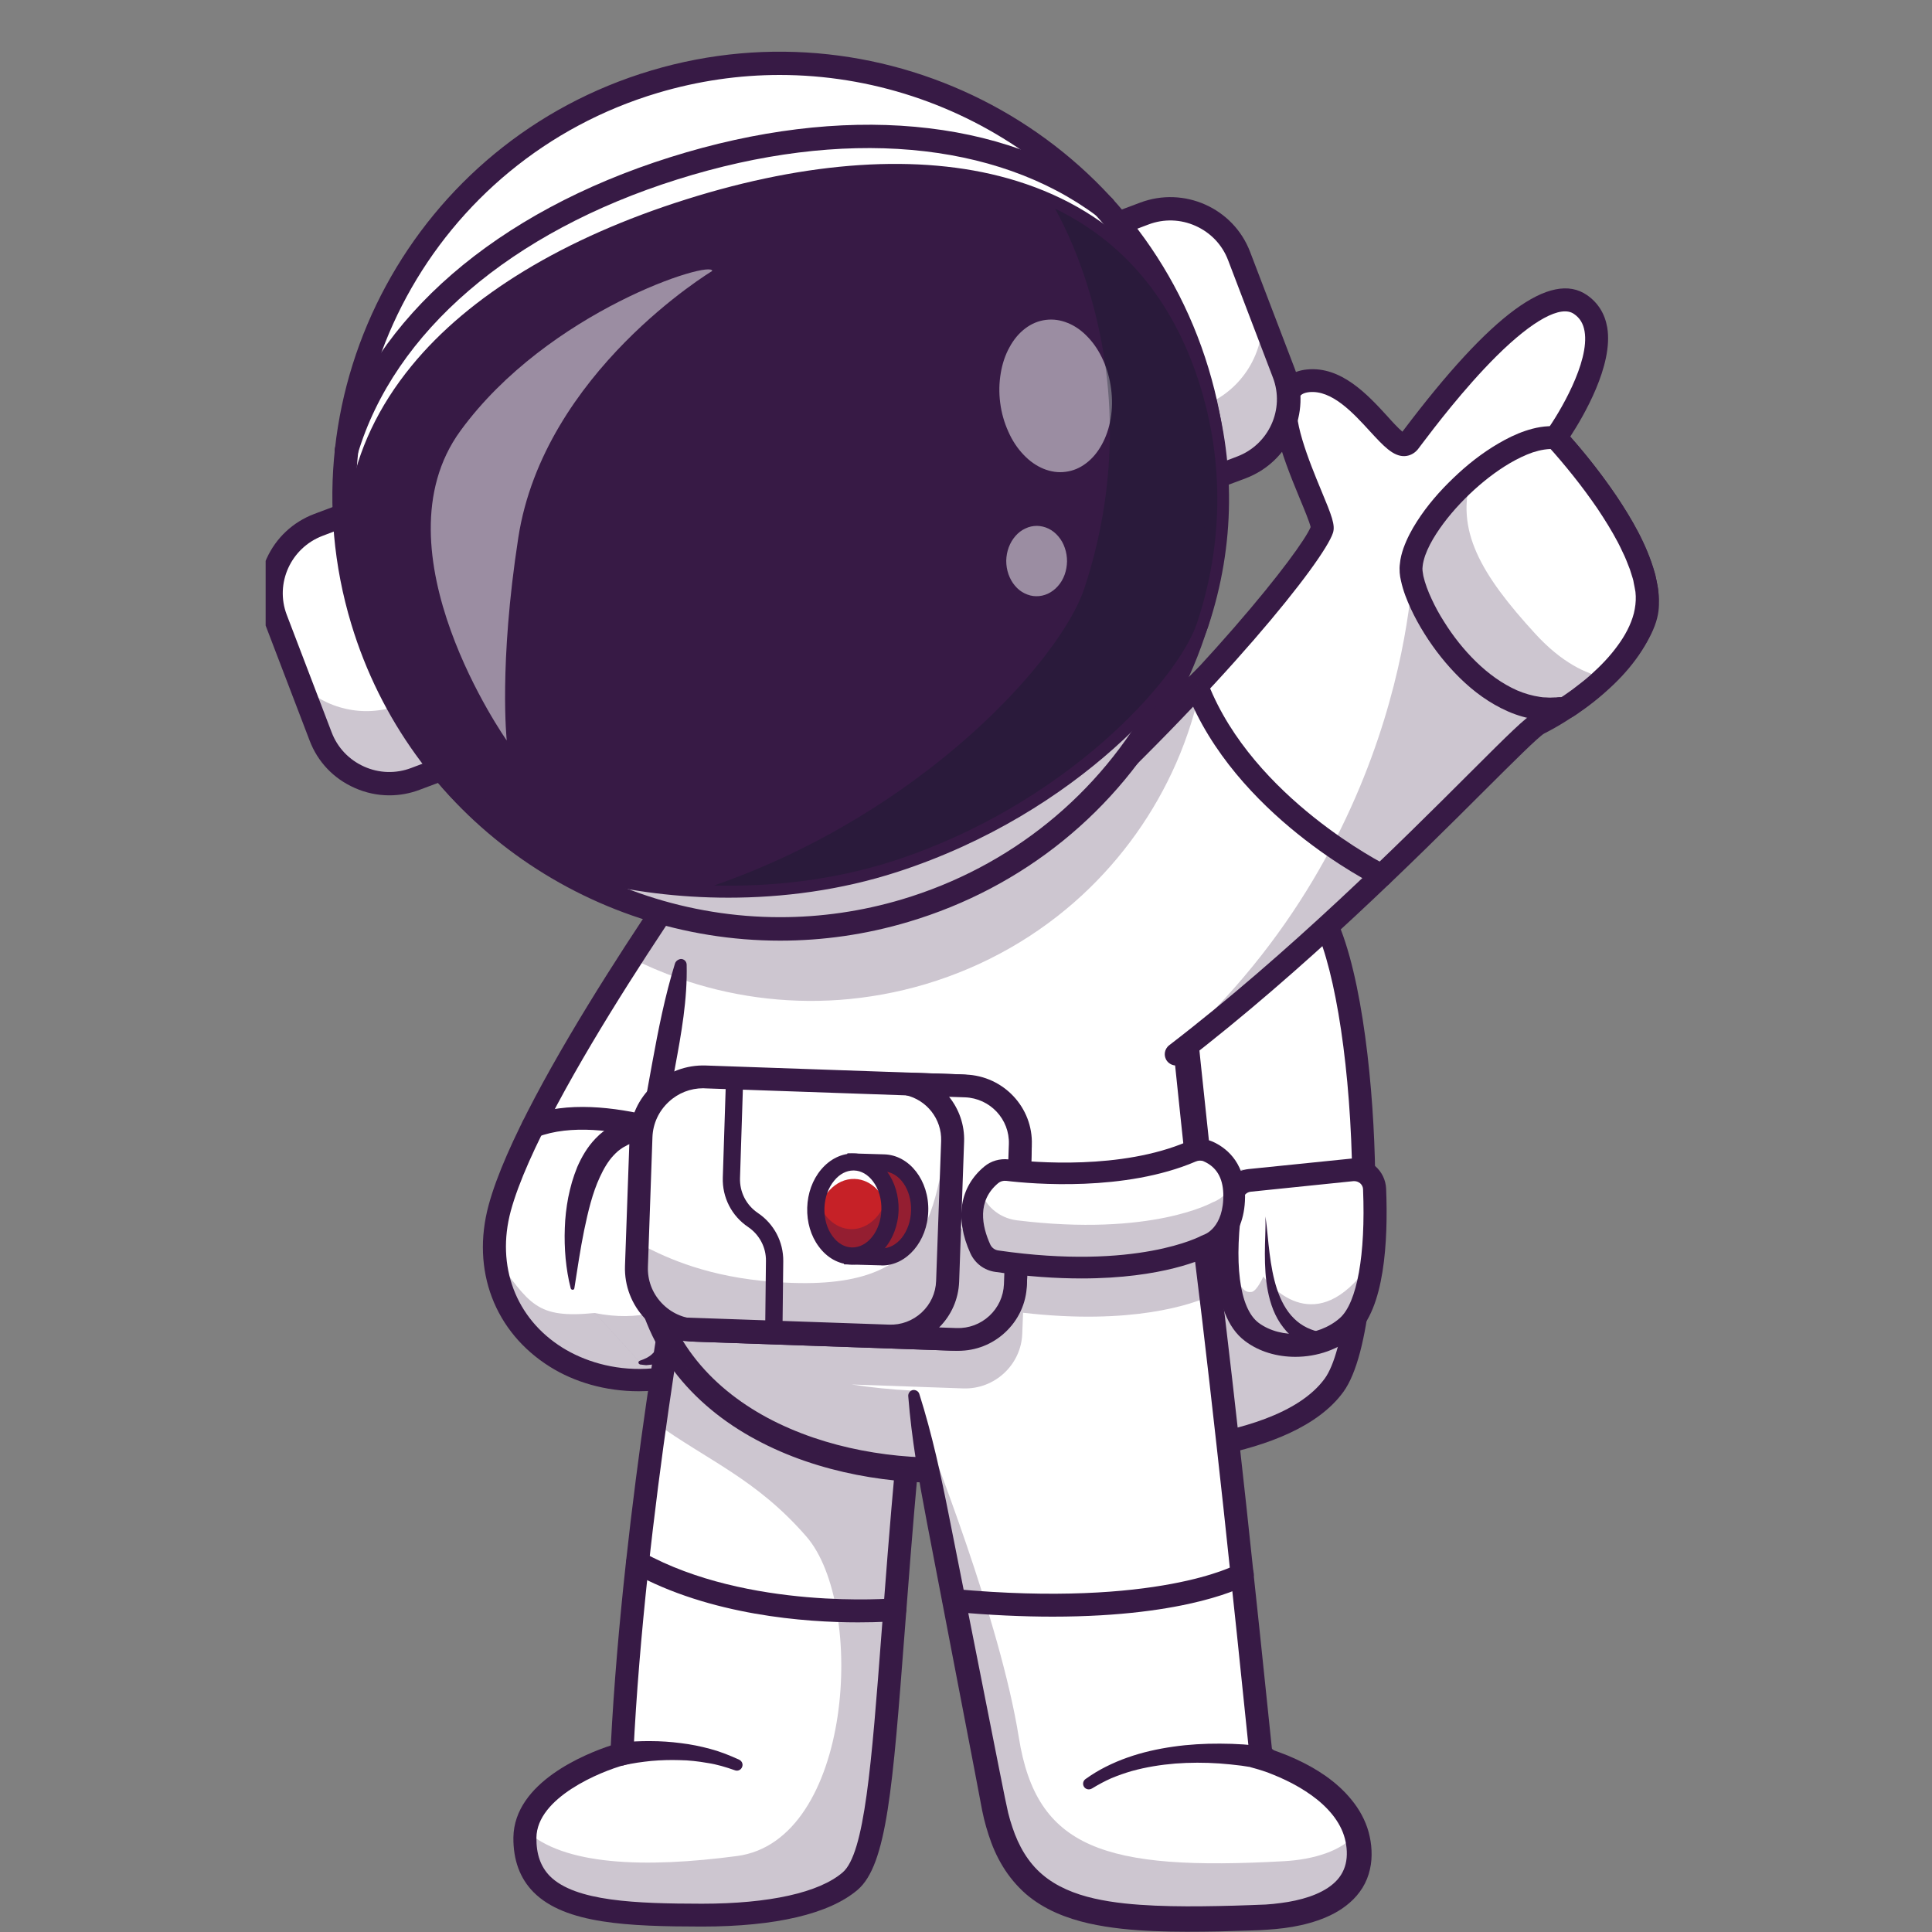 <svg xmlns="http://www.w3.org/2000/svg" xmlns:xlink="http://www.w3.org/1999/xlink" width="100" zoomAndPan="magnify" viewBox="0 0 75 75" height="100" preserveAspectRatio="xMidYMid meet" version="1.0"><rect x="0" y="0" width="75" height="75" fill="#808080" stroke="none"/><defs><filter x="0%" y="0%" width="100%" height="100%" id="590cf0eba7"><feColorMatrix values="0 0 0 0 1 0 0 0 0 1 0 0 0 0 1 0 0 0 1 0" color-interpolation-filters="sRGB"/></filter><mask id="5011be78fc"><g filter="url(#590cf0eba7)"><rect x="-7.5" width="90" fill="#000000" y="-7.5" height="90" fill-opacity="0.25"/></g></mask><clipPath id="2ccc05055e"><path d="M 1 0.441 L 14.641 0.441 L 14.641 16.762 L 1 16.762 Z M 1 0.441 " clip-rule="nonzero"/></clipPath><clipPath id="faa059d9d1"><rect x="0" width="15" y="0" height="17"/></clipPath><mask id="523d9851ba"><g filter="url(#590cf0eba7)"><rect x="-7.5" width="90" fill="#000000" y="-7.5" height="90" fill-opacity="0.35"/></g></mask><clipPath id="161b1c845e"><path d="M 0.039 0.602 L 4.359 0.602 L 4.359 3.719 L 0.039 3.719 Z M 0.039 0.602 " clip-rule="nonzero"/></clipPath><clipPath id="0b70b05e1e"><rect x="0" width="5" y="0" height="4"/></clipPath><mask id="584594a93c"><g filter="url(#590cf0eba7)"><rect x="-7.5" width="90" fill="#000000" y="-7.5" height="90" fill-opacity="0.25"/></g></mask><clipPath id="fd71962917"><path d="M 0.039 0.16 L 3.879 0.16 L 3.879 3 L 0.039 3 Z M 0.039 0.16 " clip-rule="nonzero"/></clipPath><clipPath id="ea13fe302a"><rect x="0" width="4" y="0" height="4"/></clipPath><mask id="e51ad15698"><g filter="url(#590cf0eba7)"><rect x="-7.5" width="90" fill="#000000" y="-7.5" height="90" fill-opacity="0.25"/></g></mask><clipPath id="7a2e78fd9f"><path d="M 0.281 0.359 L 12 0.359 L 12 11.641 L 0.281 11.641 Z M 0.281 0.359 " clip-rule="nonzero"/></clipPath><clipPath id="8a4c346b9c"><rect x="0" width="13" y="0" height="12"/></clipPath><mask id="f327dfd4e6"><g filter="url(#590cf0eba7)"><rect x="-7.5" width="90" fill="#000000" y="-7.5" height="90" fill-opacity="0.25"/></g></mask><clipPath id="01688a1f6d"><path d="M 0.52 0.078 L 6.52 0.078 L 6.52 6.32 L 0.52 6.32 Z M 0.52 0.078 " clip-rule="nonzero"/></clipPath><clipPath id="861583ca19"><rect x="0" width="7" y="0" height="7"/></clipPath><mask id="a1c19c8e10"><g filter="url(#590cf0eba7)"><rect x="-7.5" width="90" fill="#000000" y="-7.5" height="90" fill-opacity="0.25"/></g></mask><clipPath id="06f1fa29ad"><path d="M 0.16 0 L 16.238 0 L 16.238 26.398 L 0.16 26.398 Z M 0.16 0 " clip-rule="nonzero"/></clipPath><clipPath id="3c1e9f069e"><rect x="0" width="17" y="0" height="27"/></clipPath><mask id="0309790f90"><g filter="url(#590cf0eba7)"><rect x="-7.5" width="90" fill="#000000" y="-7.5" height="90" fill-opacity="0.35"/></g></mask><clipPath id="ae8cac67a8"><path d="M 0.238 0.199 L 0.48 0.199 L 0.48 1 L 0.238 1 Z M 0.238 0.199 " clip-rule="nonzero"/></clipPath><clipPath id="a2170316ac"><rect x="0" width="1" y="0" height="2"/></clipPath><mask id="00cb195923"><g filter="url(#590cf0eba7)"><rect x="-7.5" width="90" fill="#000000" y="-7.5" height="90" fill-opacity="0.35"/></g></mask><clipPath id="77791cfd41"><path d="M 0.922 0.961 L 1.16 0.961 L 1.16 1.922 L 0.922 1.922 Z M 0.922 0.961 " clip-rule="nonzero"/></clipPath><clipPath id="fd60a40e33"><rect x="0" width="2" y="0" height="2"/></clipPath><mask id="d7afe3e06c"><g filter="url(#590cf0eba7)"><rect x="-7.5" width="90" fill="#000000" y="-7.5" height="90" fill-opacity="0.25"/></g></mask><clipPath id="0ad44c9887"><path d="M 0.52 0.48 L 17.801 0.48 L 17.801 20.641 L 0.52 20.641 Z M 0.52 0.48 " clip-rule="nonzero"/></clipPath><clipPath id="2a5ec68d70"><rect x="0" width="18" y="0" height="21"/></clipPath><mask id="2898b945e8"><g filter="url(#590cf0eba7)"><rect x="-7.5" width="90" fill="#000000" y="-7.5" height="90" fill-opacity="0.25"/></g></mask><clipPath id="5ee334d88a"><path d="M 1 0.68 L 23 0.68 L 23 14.121 L 1 14.121 Z M 1 0.68 " clip-rule="nonzero"/></clipPath><clipPath id="bcb63e653f"><rect x="0" width="24" y="0" height="15"/></clipPath><mask id="58c64df06b"><g filter="url(#590cf0eba7)"><rect x="-7.5" width="90" fill="#000000" y="-7.5" height="90" fill-opacity="0.25"/></g></mask><clipPath id="344ef93e53"><path d="M 0.48 0 L 15.84 0 L 15.84 10 L 0.48 10 Z M 0.48 0 " clip-rule="nonzero"/></clipPath><clipPath id="8fe9f18e37"><rect x="0" width="16" y="0" height="11"/></clipPath><mask id="fae6434213"><g filter="url(#590cf0eba7)"><rect x="-7.5" width="90" fill="#000000" y="-7.5" height="90" fill-opacity="0.25"/></g></mask><clipPath id="ab4043c98d"><path d="M 0.398 0.559 L 13.602 0.559 L 13.602 6 L 0.398 6 Z M 0.398 0.559 " clip-rule="nonzero"/></clipPath><clipPath id="b7c3f658bf"><rect x="0" width="14" y="0" height="7"/></clipPath><mask id="145cd67021"><g filter="url(#590cf0eba7)"><rect x="-7.5" width="90" fill="#000000" y="-7.5" height="90" fill-opacity="0.35"/></g></mask><clipPath id="1d22e1470d"><path d="M 0.641 1 L 3.762 1 L 3.762 4.961 L 0.641 4.961 Z M 0.641 1 " clip-rule="nonzero"/></clipPath><clipPath id="dac095359f"><rect x="0" width="4" y="0" height="5"/></clipPath><mask id="d680277ce0"><g filter="url(#590cf0eba7)"><rect x="-7.5" width="90" fill="#000000" y="-7.5" height="90" fill-opacity="0.35"/></g></mask><clipPath id="728003986a"><path d="M 0.441 0.32 L 3.559 0.32 L 3.559 2.961 L 0.441 2.961 Z M 0.441 0.32 " clip-rule="nonzero"/></clipPath><clipPath id="4e4b8bfe98"><rect x="0" width="4" y="0" height="3"/></clipPath><mask id="dbb077e9de"><g filter="url(#590cf0eba7)"><rect x="-7.5" width="90" fill="#000000" y="-7.5" height="90" fill-opacity="0.25"/></g></mask><clipPath id="7138b188fc"><path d="M 0.68 0.84 L 11 0.84 L 11 4.441 L 0.68 4.441 Z M 0.68 0.84 " clip-rule="nonzero"/></clipPath><clipPath id="f11891d621"><rect x="0" width="11" y="0" height="5"/></clipPath><clipPath id="48b717f115"><path d="M 45 17 L 64.688 17 L 64.688 42 L 45 42 Z M 45 17 " clip-rule="nonzero"/></clipPath><mask id="666cc36106"><g filter="url(#590cf0eba7)"><rect x="-7.5" width="90" fill="#000000" y="-7.5" height="90" fill-opacity="0.25"/></g></mask><clipPath id="d6a33c714d"><path d="M 0.359 0.039 L 19 0.039 L 19 24 L 0.359 24 Z M 0.359 0.039 " clip-rule="nonzero"/></clipPath><clipPath id="296c55d40f"><rect x="0" width="20" y="0" height="25"/></clipPath><clipPath id="227527f687"><path d="M 40 11 L 64.688 11 L 64.688 42 L 40 42 Z M 40 11 " clip-rule="nonzero"/></clipPath><mask id="c5dd50c06b"><g filter="url(#590cf0eba7)"><rect x="-7.5" width="90" fill="#000000" y="-7.5" height="90" fill-opacity="0.25"/></g></mask><clipPath id="27432016f5"><path d="M 0.719 0.48 L 8.398 0.48 L 8.398 9.602 L 0.719 9.602 Z M 0.719 0.48 " clip-rule="nonzero"/></clipPath><clipPath id="a95ca86b39"><rect x="0" width="9" y="0" height="10"/></clipPath><clipPath id="69b6256d7a"><path d="M 54 16 L 64.688 16 L 64.688 28 L 54 28 Z M 54 16 " clip-rule="nonzero"/></clipPath><mask id="59613dbbda"><g filter="url(#590cf0eba7)"><rect x="-7.5" width="90" fill="#000000" y="-7.5" height="90" fill-opacity="0.25"/></g></mask><clipPath id="e52d4da2a7"><path d="M 1 0.238 L 4.922 0.238 L 4.922 6.48 L 1 6.48 Z M 1 0.238 " clip-rule="nonzero"/></clipPath><clipPath id="7a9aede271"><rect x="0" width="5" y="0" height="7"/></clipPath><clipPath id="ef032625c1"><path d="M 10.312 20 L 18 20 L 18 31 L 10.312 31 Z M 10.312 20 " clip-rule="nonzero"/></clipPath><clipPath id="7eb5d375bb"><path d="M 10.312 19 L 18 19 L 18 31 L 10.312 31 Z M 10.312 19 " clip-rule="nonzero"/></clipPath><mask id="a5d46e9d1e"><g filter="url(#590cf0eba7)"><rect x="-7.5" width="90" fill="#000000" y="-7.5" height="90" fill-opacity="0.25"/></g></mask><clipPath id="c64bd227e7"><path d="M 0.52 0.398 L 6.281 0.398 L 6.281 4.238 L 0.52 4.238 Z M 0.52 0.398 " clip-rule="nonzero"/></clipPath><clipPath id="bb49890664"><rect x="0" width="7" y="0" height="5"/></clipPath><clipPath id="fdcf67d51a"><path d="M 10.312 19 L 18 19 L 18 31 L 10.312 31 Z M 10.312 19 " clip-rule="nonzero"/></clipPath><mask id="97572f4360"><g filter="url(#590cf0eba7)"><rect x="-7.5" width="90" fill="#000000" y="-7.5" height="90" fill-opacity="0.25"/></g></mask><clipPath id="f826655149"><path d="M 0.48 0.801 L 22.801 0.801 L 22.801 16.879 L 0.48 16.879 Z M 0.48 0.801 " clip-rule="nonzero"/></clipPath><clipPath id="29a4e11b79"><rect x="0" width="23" y="0" height="17"/></clipPath><mask id="bcc9d1fc9e"><g filter="url(#590cf0eba7)"><rect x="-7.5" width="90" fill="#000000" y="-7.5" height="90" fill-opacity="0.25"/></g></mask><clipPath id="e51e4f1b38"><path d="M 0.68 0 L 34.281 0 L 34.281 24.238 L 0.68 24.238 Z M 0.68 0 " clip-rule="nonzero"/></clipPath><clipPath id="e2f2d73be1"><rect x="0" width="35" y="0" height="25"/></clipPath><mask id="eb5510f4ab"><g filter="url(#590cf0eba7)"><rect x="-7.5" width="90" fill="#000000" y="-7.5" height="90" fill-opacity="0.5"/></g></mask><clipPath id="dc3b5858d1"><path d="M 0.398 0 L 5.68 0 L 5.68 6.719 L 0.398 6.719 Z M 0.398 0 " clip-rule="nonzero"/></clipPath><clipPath id="f02c430cfc"><rect x="0" width="6" y="0" height="7"/></clipPath><mask id="9d3410c0e9"><g filter="url(#590cf0eba7)"><rect x="-7.5" width="90" fill="#000000" y="-7.5" height="90" fill-opacity="0.5"/></g></mask><clipPath id="17cf627af1"><path d="M 1 0.16 L 3.52 0.16 L 3.52 3.281 L 1 3.281 Z M 1 0.16 " clip-rule="nonzero"/></clipPath><clipPath id="b9ff796ff8"><rect x="0" width="4" y="0" height="4"/></clipPath><mask id="7c0135d5c2"><g filter="url(#590cf0eba7)"><rect x="-7.5" width="90" fill="#000000" y="-7.5" height="90" fill-opacity="0.35"/></g></mask><clipPath id="f113a13baf"><path d="M 0.602 1 L 20.281 1 L 20.281 27.559 L 0.602 27.559 Z M 0.602 1 " clip-rule="nonzero"/></clipPath><clipPath id="8b1bd0853c"><rect x="0" width="21" y="0" height="28"/></clipPath><mask id="faa935dd6c"><g filter="url(#590cf0eba7)"><rect x="-7.5" width="90" fill="#000000" y="-7.5" height="90" fill-opacity="0.5"/></g></mask><clipPath id="0479133cc5"><path d="M 0.559 0.32 L 11.84 0.32 L 11.84 18.801 L 0.559 18.801 Z M 0.559 0.32 " clip-rule="nonzero"/></clipPath><clipPath id="055530ce13"><rect x="0" width="12" y="0" height="19"/></clipPath></defs><path fill="#ffffff" d="M 26.789 53.262 C 27.676 52.977 28.559 52.496 29.391 51.789 C 32.031 49.543 32.598 38.832 32.598 38.832 L 32.586 38.812 L 27.754 32.383 C 27.754 32.383 27.387 32.891 26.801 33.738 C 26.207 34.602 25.387 35.816 24.5 37.188 C 22.453 40.367 20.074 44.398 19.398 46.895 C 18.176 51.418 22.52 54.629 26.789 53.262 Z M 26.789 53.262 " fill-opacity="1" fill-rule="nonzero"/><g mask="url(#5011be78fc)"><g transform="matrix(1, 0, 0, 1, 18, 37)"><g clip-path="url(#faa059d9d1)"><g clip-path="url(#2ccc05055e)"><path fill="#371a45" d="M 1.199 11.766 C 1.43 15.25 5.137 17.43 8.789 16.262 C 9.676 15.977 10.559 15.496 11.391 14.789 C 14.031 12.543 14.598 1.832 14.598 1.832 L 14.586 1.812 L 13.574 0.465 C 13.336 3.336 12.543 10.426 10.457 12.207 C 9.629 12.914 6.027 13.879 5.102 13.969 C 2.805 14.199 2.57 13.629 1.199 11.766 Z M 1.199 11.766 " fill-opacity="1" fill-rule="nonzero"/></g></g></g></g><path fill="#371a45" d="M 24.789 54.008 C 26.375 54.008 28.105 53.469 29.68 52.125 C 32.434 49.781 33.02 39.301 33.043 38.855 C 33.055 38.609 32.867 38.402 32.621 38.391 C 32.371 38.375 32.164 38.562 32.152 38.809 C 32 41.734 31.148 49.715 29.102 51.453 C 26.398 53.754 23.496 53.355 21.828 52.312 C 20.02 51.18 19.254 49.148 19.828 47.012 C 21.047 42.52 28.043 32.742 28.117 32.645 C 28.258 32.445 28.215 32.168 28.012 32.023 C 27.812 31.883 27.531 31.93 27.391 32.129 C 27.098 32.535 20.227 42.133 18.969 46.781 C 18.285 49.309 19.199 51.715 21.355 53.062 C 22.285 53.645 23.488 54.008 24.789 54.008 Z M 24.789 54.008 " fill-opacity="1" fill-rule="nonzero"/><path fill="#371a45" d="M 27.98 45.152 C 28.152 45.152 28.312 45.055 28.387 44.895 C 28.492 44.672 28.395 44.41 28.168 44.309 C 27.98 44.219 23.477 42.176 20.527 43.316 C 20.301 43.402 20.188 43.66 20.277 43.887 C 20.363 44.113 20.625 44.227 20.852 44.141 C 23.445 43.137 27.754 45.09 27.797 45.109 C 27.855 45.141 27.918 45.152 27.98 45.152 Z M 27.98 45.152 " fill-opacity="1" fill-rule="nonzero"/><path fill="#ffffff" d="M 23.207 46.645 C 23.207 46.898 23.258 47.148 23.355 47.383 C 23.453 47.621 23.594 47.832 23.777 48.012 C 23.961 48.191 24.172 48.332 24.41 48.43 C 24.648 48.531 24.898 48.578 25.156 48.578 C 25.414 48.578 25.664 48.531 25.902 48.43 C 26.141 48.332 26.352 48.191 26.535 48.012 C 26.715 47.832 26.855 47.621 26.957 47.383 C 27.055 47.148 27.105 46.898 27.105 46.645 C 27.105 46.387 27.055 46.141 26.957 45.902 C 26.855 45.668 26.715 45.457 26.535 45.277 C 26.352 45.094 26.141 44.953 25.902 44.855 C 25.664 44.758 25.414 44.707 25.156 44.707 C 24.898 44.707 24.648 44.758 24.41 44.855 C 24.172 44.953 23.961 45.094 23.777 45.277 C 23.594 45.457 23.453 45.668 23.355 45.902 C 23.258 46.141 23.207 46.387 23.207 46.645 Z M 23.207 46.645 " fill-opacity="1" fill-rule="nonzero"/><g mask="url(#523d9851ba)"><g transform="matrix(1, 0, 0, 1, 23, 45)"><g clip-path="url(#0b70b05e1e)"><g clip-path="url(#161b1c845e)"><path fill="#371a45" d="M 0.211 1.688 C 0.238 2.758 1.129 3.602 2.203 3.574 C 3.281 3.551 4.129 2.664 4.105 1.598 C 4.098 1.301 4.023 1.02 3.898 0.773 C 3.602 1.434 2.941 1.906 2.164 1.922 C 1.387 1.941 0.703 1.504 0.375 0.859 C 0.262 1.113 0.203 1.395 0.211 1.688 Z M 0.211 1.688 " fill-opacity="1" fill-rule="nonzero"/></g></g></g></g><path fill="#371a45" d="M 25.156 49.02 C 25.176 49.02 25.195 49.02 25.215 49.02 C 25.855 49.004 26.449 48.742 26.891 48.281 C 27.332 47.82 27.566 47.219 27.551 46.582 C 27.52 45.273 26.418 44.234 25.102 44.266 C 24.461 44.281 23.867 44.543 23.426 45.004 C 22.984 45.465 22.754 46.066 22.766 46.699 C 22.781 47.336 23.047 47.926 23.508 48.363 C 23.957 48.789 24.539 49.02 25.156 49.02 Z M 25.156 45.152 C 25.965 45.152 26.637 45.797 26.656 46.609 C 26.676 47.43 26.02 48.113 25.191 48.137 C 25.18 48.137 25.168 48.137 25.156 48.137 C 24.348 48.137 23.676 47.492 23.656 46.68 C 23.637 45.859 24.293 45.172 25.121 45.152 C 25.133 45.152 25.145 45.152 25.156 45.152 Z M 25.156 45.152 " fill-opacity="1" fill-rule="nonzero"/><path fill="#ffffff" d="M 22.227 50.012 L 23.102 50.973 L 24.848 52.887 C 25.809 52.887 26.344 51.773 26.625 50.391 C 27.027 48.422 26.922 45.902 26.809 45.23 C 26.664 44.395 25.367 43.305 23.953 44.133 C 21.906 45.332 22.227 50.012 22.227 50.012 Z M 22.227 50.012 " fill-opacity="1" fill-rule="nonzero"/><g mask="url(#584594a93c)"><g transform="matrix(1, 0, 0, 1, 23, 50)"><g clip-path="url(#ea13fe302a)"><g clip-path="url(#fd71962917)"><path fill="#371a45" d="M 0.098 0.973 L 1.844 2.887 C 2.809 2.887 3.344 1.773 3.625 0.391 C 2.984 0.832 1.836 1.32 0.098 0.973 Z M 0.098 0.973 " fill-opacity="1" fill-rule="nonzero"/></g></g></g></g><path fill="#371a45" d="M 22.297 50.008 C 22.418 49.242 22.527 48.492 22.676 47.762 C 22.828 47.035 22.996 46.316 23.289 45.688 C 23.434 45.375 23.602 45.082 23.816 44.855 C 23.871 44.801 23.922 44.742 23.98 44.695 C 24.012 44.672 24.039 44.645 24.07 44.625 L 24.16 44.562 C 24.219 44.52 24.297 44.492 24.359 44.449 C 24.395 44.43 24.426 44.418 24.465 44.406 L 24.566 44.363 C 24.852 44.262 25.145 44.273 25.422 44.363 C 25.707 44.449 25.961 44.641 26.145 44.871 C 26.23 44.988 26.297 45.113 26.336 45.23 C 26.34 45.258 26.348 45.285 26.355 45.316 L 26.371 45.438 C 26.379 45.523 26.387 45.617 26.395 45.707 C 26.418 46.074 26.43 46.449 26.43 46.824 C 26.426 47.574 26.395 48.32 26.328 49.066 C 26.297 49.438 26.254 49.801 26.199 50.164 C 26.141 50.527 26.07 50.883 25.977 51.23 C 25.887 51.574 25.773 51.906 25.605 52.191 C 25.527 52.344 25.422 52.461 25.305 52.574 C 25.18 52.688 25.027 52.758 24.844 52.82 L 24.836 52.824 C 24.797 52.836 24.773 52.879 24.789 52.918 C 24.801 52.945 24.82 52.961 24.848 52.969 C 24.898 52.977 24.949 52.98 25.004 52.988 C 25.031 52.992 25.059 52.996 25.086 52.996 L 25.168 52.988 C 25.223 52.98 25.281 52.98 25.336 52.969 L 25.496 52.918 C 25.707 52.844 25.902 52.711 26.059 52.555 C 26.379 52.246 26.59 51.867 26.754 51.492 C 26.914 51.113 27.023 50.723 27.105 50.332 C 27.191 49.941 27.254 49.547 27.301 49.156 C 27.387 48.375 27.406 47.59 27.387 46.809 C 27.375 46.418 27.352 46.027 27.316 45.629 C 27.305 45.527 27.297 45.426 27.281 45.324 C 27.273 45.273 27.266 45.215 27.258 45.164 C 27.242 45.098 27.227 45.031 27.211 44.969 C 27.129 44.719 27.004 44.508 26.859 44.32 C 26.707 44.137 26.539 43.973 26.344 43.84 C 26.25 43.773 26.148 43.711 26.047 43.656 C 25.938 43.605 25.832 43.551 25.719 43.516 C 25.66 43.496 25.605 43.477 25.547 43.461 L 25.371 43.426 C 25.254 43.398 25.133 43.398 25.012 43.387 C 24.891 43.387 24.77 43.398 24.648 43.41 C 24.535 43.434 24.414 43.445 24.301 43.484 L 24.133 43.539 C 24.074 43.559 24.02 43.578 23.969 43.602 C 23.867 43.656 23.762 43.699 23.66 43.762 L 23.512 43.859 C 23.461 43.891 23.418 43.93 23.371 43.965 C 23.277 44.035 23.199 44.121 23.117 44.199 C 22.797 44.531 22.578 44.918 22.41 45.301 C 22.332 45.496 22.262 45.691 22.203 45.891 C 22.148 46.09 22.098 46.285 22.059 46.484 C 21.984 46.879 21.938 47.277 21.926 47.672 C 21.91 48.07 21.922 48.465 21.957 48.855 C 21.996 49.242 22.055 49.633 22.156 50.016 C 22.168 50.055 22.211 50.078 22.25 50.066 C 22.273 50.062 22.293 50.039 22.297 50.008 Z M 22.297 50.008 " fill-opacity="1" fill-rule="nonzero"/><path fill="#ffffff" d="M 39.938 33.176 L 41.418 49.684 L 42.027 56.5 C 42.027 56.5 49.625 56.75 51.789 53.773 C 52.594 52.672 52.961 49.543 52.949 46.121 C 52.93 41.953 52.344 37.352 51.281 35.469 C 49.574 32.445 42.551 32.758 39.938 33.176 Z M 39.938 33.176 " fill-opacity="1" fill-rule="nonzero"/><g mask="url(#e51ad15698)"><g transform="matrix(1, 0, 0, 1, 41, 45)"><g clip-path="url(#8a4c346b9c)"><g clip-path="url(#7a2e78fd9f)"><path fill="#371a45" d="M 0.418 4.684 L 1.027 11.5 C 1.027 11.5 8.625 11.75 10.789 8.773 C 11.594 7.672 11.961 4.543 11.949 1.121 L 7.23 0.398 C 7.23 0.398 5.59 0.465 5.617 5.641 C 5.621 7.09 3.414 7.691 1.727 6.574 C 1.117 6.168 0.703 5.492 0.418 4.684 Z M 0.418 4.684 " fill-opacity="1" fill-rule="nonzero"/></g></g></g></g><path fill="#371a45" d="M 42.504 56.949 C 44.27 56.949 50.18 56.742 52.148 54.035 C 53.199 52.594 53.469 48.41 53.371 44.98 C 53.277 41.57 52.777 37.223 51.668 35.254 C 49.805 31.945 42.52 32.316 39.867 32.738 C 39.621 32.777 39.457 33.004 39.496 33.246 C 39.535 33.488 39.766 33.652 40.008 33.613 C 42.914 33.148 49.402 33.047 50.891 35.688 C 51.738 37.195 52.363 40.852 52.48 45.004 C 52.598 49.074 52.172 52.492 51.426 53.516 C 49.422 56.266 42.113 56.062 42.039 56.059 C 41.793 56.047 41.586 56.242 41.578 56.488 C 41.566 56.73 41.762 56.934 42.008 56.945 C 42.055 56.945 42.23 56.949 42.504 56.949 Z M 42.504 56.949 " fill-opacity="1" fill-rule="nonzero"/><path fill="#ffffff" d="M 52.496 45.414 L 48.512 45.824 C 48.156 45.859 47.871 46.133 47.816 46.48 C 47.617 47.766 47.32 50.762 48.598 51.707 C 49.66 52.496 51.348 52.355 52.312 51.496 C 53.395 50.535 53.422 47.605 53.363 46.16 C 53.344 45.711 52.949 45.371 52.496 45.414 Z M 52.496 45.414 " fill-opacity="1" fill-rule="nonzero"/><g mask="url(#f327dfd4e6)"><g transform="matrix(1, 0, 0, 1, 47, 46)"><g clip-path="url(#861583ca19)"><g clip-path="url(#01688a1f6d)"><path fill="#371a45" d="M 0.816 0.48 C 0.621 1.766 0.32 4.762 1.602 5.707 C 2.664 6.496 4.352 6.355 5.316 5.496 C 5.98 4.902 6.246 3.566 6.34 2.293 C 6.176 2.934 5.91 3.457 5.566 3.805 C 3.609 5.801 2.043 3.555 2.043 3.555 C 2.043 3.555 1.797 4.117 1.59 4.152 C 0.727 4.309 0.828 1.605 0.918 0.207 C 0.867 0.289 0.832 0.379 0.816 0.48 Z M 0.816 0.48 " fill-opacity="1" fill-rule="nonzero"/></g></g></g></g><path fill="#371a45" d="M 50.285 52.672 C 51.129 52.672 51.984 52.387 52.613 51.824 C 53.75 50.816 53.891 48.176 53.809 46.141 C 53.793 45.805 53.641 45.488 53.383 45.266 C 53.129 45.047 52.789 44.938 52.453 44.977 L 48.469 45.383 C 47.91 45.441 47.465 45.867 47.379 46.414 C 47.125 48.07 46.91 51.008 48.336 52.062 C 48.879 52.473 49.578 52.672 50.285 52.672 Z M 52.578 45.852 C 52.66 45.852 52.734 45.883 52.801 45.934 C 52.871 45.996 52.914 46.082 52.914 46.176 C 53.016 48.707 52.68 50.574 52.016 51.164 C 51.176 51.91 49.734 51.996 48.863 51.355 C 48.105 50.789 47.879 48.996 48.254 46.547 C 48.277 46.395 48.402 46.277 48.555 46.262 L 52.539 45.852 C 52.555 45.852 52.566 45.852 52.578 45.852 Z M 52.578 45.852 " fill-opacity="1" fill-rule="nonzero"/><path fill="#371a45" d="M 49.125 47.223 C 49.137 47.703 49.102 48.18 49.102 48.664 C 49.102 49.148 49.125 49.637 49.219 50.125 C 49.316 50.613 49.484 51.109 49.82 51.535 C 49.984 51.75 50.188 51.938 50.418 52.086 C 50.648 52.238 50.902 52.352 51.164 52.43 L 51.168 52.43 C 51.355 52.488 51.562 52.383 51.621 52.191 C 51.676 52.004 51.57 51.801 51.383 51.742 C 51.367 51.738 51.352 51.734 51.336 51.73 C 50.918 51.656 50.531 51.484 50.23 51.18 C 49.926 50.883 49.715 50.473 49.57 50.035 C 49.426 49.594 49.344 49.125 49.285 48.652 C 49.223 48.18 49.195 47.699 49.125 47.223 Z M 49.125 47.223 " fill-opacity="1" fill-rule="nonzero"/><path fill="#371a45" d="M 48.98 34.988 C 48.43 35 47.883 35.02 47.336 35.051 C 46.789 35.078 46.242 35.117 45.695 35.168 C 45.145 35.215 44.598 35.277 44.047 35.363 C 43.496 35.453 42.945 35.551 42.383 35.73 C 42.148 35.809 42.02 36.059 42.098 36.289 C 42.176 36.523 42.426 36.648 42.66 36.57 C 42.672 36.566 42.684 36.566 42.691 36.559 L 42.695 36.559 C 43.156 36.367 43.672 36.23 44.191 36.109 C 44.711 35.984 45.238 35.883 45.773 35.793 C 46.305 35.703 46.84 35.625 47.383 35.555 C 47.918 35.484 48.457 35.422 49 35.371 C 49.109 35.359 49.184 35.266 49.176 35.16 C 49.164 35.062 49.078 34.988 48.98 34.988 Z M 48.98 34.988 " fill-opacity="1" fill-rule="nonzero"/><path fill="#ffffff" d="M 21.191 32.762 L 21.191 32.742 C 21.176 32.742 21.176 32.746 21.191 32.762 Z M 21.191 32.762 " fill-opacity="1" fill-rule="nonzero"/><path fill="#ffffff" d="M 21.191 32.762 L 21.191 32.742 C 21.176 32.742 21.176 32.746 21.191 32.762 Z M 21.191 32.762 " fill-opacity="1" fill-rule="nonzero"/><path fill="#ffffff" d="M 21.191 32.742 C 21.176 32.742 21.176 32.746 21.191 32.762 Z M 21.191 32.742 " fill-opacity="1" fill-rule="nonzero"/><path fill="#ffffff" d="M 20.379 71.34 C 20.348 74.164 23.445 74.348 27.238 74.348 C 29.953 74.352 31.988 73.895 33 73.027 C 34.66 71.609 34.234 63.594 36.035 48.988 L 26.57 48.133 C 26.57 48.133 26.016 51.059 25.43 55.227 C 24.906 58.93 24.355 63.613 24.137 68.09 C 24.137 68.09 20.734 69.012 20.402 71.047 C 20.391 71.141 20.379 71.238 20.379 71.34 Z M 20.379 71.34 " fill-opacity="1" fill-rule="nonzero"/><g mask="url(#a1c19c8e10)"><g transform="matrix(1, 0, 0, 1, 20, 48)"><g clip-path="url(#3c1e9f069e)"><g clip-path="url(#06f1fa29ad)"><path fill="#371a45" d="M 0.379 23.34 C 0.348 26.164 3.445 26.348 7.238 26.348 C 9.953 26.352 11.988 25.895 13 25.027 C 14.66 23.609 14.234 15.594 16.035 0.988 L 6.57 0.133 C 6.57 0.133 6.016 3.059 5.43 7.227 C 7.504 8.719 9.359 9.414 11.301 11.645 C 13.629 14.312 13.109 23.461 8.609 24.051 C 5.047 24.523 1.859 24.422 0.402 23.043 C 0.391 23.141 0.379 23.238 0.379 23.34 Z M 0.379 23.34 " fill-opacity="1" fill-rule="nonzero"/></g></g></g></g><path fill="#371a45" d="M 27.25 74.789 C 30.109 74.789 32.199 74.297 33.293 73.363 C 34.43 72.391 34.656 69.379 35.117 63.379 C 35.406 59.59 35.766 54.867 36.484 49.039 C 36.512 48.797 36.34 48.574 36.094 48.543 C 35.852 48.516 35.629 48.688 35.598 48.93 C 34.879 54.781 34.516 59.512 34.227 63.312 C 33.832 68.52 33.566 71.957 32.711 72.688 C 31.797 73.473 29.859 73.902 27.25 73.902 C 27.246 73.902 27.242 73.902 27.238 73.902 C 24.695 73.898 22.332 73.816 21.348 72.832 C 20.988 72.465 20.816 71.98 20.824 71.34 C 20.84 69.781 23.309 68.77 24.258 68.512 L 24.566 68.43 L 24.586 68.109 C 25.039 58.734 26.988 48.316 27.008 48.211 C 27.055 47.973 26.895 47.742 26.652 47.695 C 26.41 47.648 26.176 47.809 26.129 48.051 C 26.109 48.152 24.191 58.402 23.711 67.758 C 22.754 68.074 19.957 69.18 19.93 71.332 C 19.922 72.207 20.184 72.922 20.715 73.457 C 21.941 74.688 24.391 74.785 27.234 74.789 C 27.242 74.789 27.246 74.789 27.25 74.789 Z M 27.25 74.789 " fill-opacity="1" fill-rule="nonzero"/><g mask="url(#0309790f90)"><g transform="matrix(1, 0, 0, 1, 36, 49)"><g clip-path="url(#a2170316ac)"><g clip-path="url(#ae8cac67a8)"><path fill="#371a45" d="M 0.266 0.898 C 0.285 0.688 0.309 0.469 0.336 0.246 C 0.309 0.469 0.285 0.688 0.266 0.898 Z M 0.266 0.898 " fill-opacity="1" fill-rule="nonzero"/></g></g></g></g><g mask="url(#00cb195923)"><g transform="matrix(1, 0, 0, 1, 37, 48)"><g clip-path="url(#fd60a40e33)"><g clip-path="url(#77791cfd41)"><path fill="#371a45" d="M 0.973 1.789 C 0.996 1.527 1.023 1.266 1.051 0.996 C 1.023 1.266 0.996 1.531 0.973 1.789 Z M 0.973 1.789 " fill-opacity="1" fill-rule="nonzero"/></g></g></g></g><path fill="#ffffff" d="M 25.031 49.164 C 25.102 49.758 25.223 50.32 25.406 50.84 C 25.77 51.867 26.324 52.758 27.027 53.527 C 32.434 59.426 46.48 57.738 46.918 50.324 C 46.934 50.07 46.934 49.809 46.914 49.539 C 46.848 48.586 46.758 47.578 46.656 46.535 C 46.039 40.227 44.938 32.539 45.832 27.301 C 43.938 29.184 31.18 30.012 31.105 28.82 C 31.023 27.645 41.23 22.648 36.789 23.352 C 33.52 24.039 28.734 24.652 27.797 27.301 C 27.742 27.883 27.465 28.637 27.27 29.172 L 26.426 37.438 C 25.875 41.41 24.641 45.809 25.031 49.164 Z M 25.031 49.164 " fill-opacity="1" fill-rule="nonzero"/><path fill="#371a45" d="M 26.203 37.402 C 25.809 38.68 25.555 39.973 25.316 41.281 C 25.078 42.59 24.836 43.902 24.672 45.242 C 24.59 45.91 24.527 46.586 24.508 47.27 C 24.484 47.949 24.496 48.637 24.586 49.328 C 24.629 49.672 24.691 50.016 24.777 50.359 L 24.844 50.617 C 24.867 50.703 24.898 50.785 24.926 50.871 C 24.977 51.039 25.039 51.203 25.109 51.367 C 25.371 52.023 25.727 52.641 26.148 53.203 C 26.996 54.332 28.117 55.227 29.34 55.883 C 30.57 56.547 31.895 56.984 33.246 57.25 C 34.602 57.516 35.984 57.609 37.359 57.543 C 38.734 57.473 40.105 57.246 41.422 56.82 C 42.738 56.391 44.02 55.766 45.102 54.84 C 45.637 54.379 46.121 53.84 46.504 53.223 C 46.887 52.613 47.164 51.93 47.305 51.219 C 47.375 50.863 47.418 50.5 47.426 50.141 C 47.434 49.961 47.43 49.781 47.418 49.605 C 47.41 49.426 47.395 49.27 47.387 49.098 C 47.336 48.434 47.281 47.766 47.219 47.102 C 47.094 45.777 46.949 44.453 46.809 43.133 C 46.527 40.492 46.246 37.855 46.098 35.219 C 46.023 33.902 45.977 32.586 46.004 31.273 C 46.023 29.965 46.113 28.656 46.324 27.379 L 46.578 25.855 L 45.48 26.945 C 45.398 27.027 45.277 27.113 45.141 27.188 C 45.004 27.266 44.855 27.336 44.699 27.402 C 44.383 27.531 44.051 27.645 43.707 27.742 C 43.023 27.938 42.312 28.09 41.598 28.219 C 40.168 28.473 38.715 28.641 37.262 28.754 C 36.535 28.809 35.805 28.848 35.078 28.867 C 34.352 28.883 33.625 28.883 32.914 28.836 C 32.559 28.812 32.203 28.777 31.887 28.707 C 31.805 28.691 31.73 28.672 31.664 28.652 C 31.602 28.633 31.543 28.605 31.52 28.59 C 31.508 28.586 31.512 28.582 31.535 28.609 C 31.547 28.621 31.566 28.645 31.578 28.68 C 31.586 28.699 31.59 28.719 31.598 28.738 C 31.602 28.762 31.602 28.785 31.602 28.797 C 31.598 28.855 31.59 28.871 31.59 28.867 C 31.594 28.863 31.602 28.844 31.613 28.824 C 31.676 28.738 31.793 28.617 31.914 28.508 C 32.035 28.395 32.172 28.285 32.309 28.176 C 32.586 27.957 32.883 27.75 33.176 27.543 C 34.375 26.715 35.629 25.949 36.855 25.09 C 37.16 24.871 37.469 24.652 37.77 24.395 C 37.848 24.328 37.922 24.258 38 24.184 C 38.078 24.105 38.152 24.023 38.234 23.902 C 38.277 23.84 38.32 23.77 38.359 23.652 C 38.367 23.625 38.375 23.59 38.379 23.555 C 38.387 23.512 38.391 23.473 38.387 23.422 C 38.383 23.332 38.348 23.211 38.285 23.125 C 38.254 23.078 38.223 23.043 38.191 23.012 C 38.16 22.984 38.121 22.957 38.094 22.941 C 38.035 22.902 37.977 22.879 37.934 22.867 C 37.84 22.836 37.762 22.824 37.699 22.816 C 37.434 22.793 37.238 22.812 37.039 22.836 C 36.938 22.848 36.848 22.859 36.734 22.875 C 36.637 22.895 36.539 22.914 36.453 22.934 L 35.371 23.152 C 33.926 23.441 32.457 23.734 31.016 24.234 C 30.301 24.492 29.586 24.801 28.926 25.25 C 28.598 25.477 28.285 25.738 28.012 26.055 C 27.742 26.367 27.516 26.738 27.375 27.141 L 27.359 27.195 L 27.355 27.246 C 27.328 27.516 27.254 27.816 27.164 28.109 C 27.074 28.406 26.965 28.703 26.855 29.008 C 26.77 29.238 26.891 29.492 27.121 29.574 C 27.352 29.66 27.609 29.543 27.691 29.312 C 27.805 29.008 27.922 28.695 28.02 28.367 C 28.117 28.043 28.211 27.711 28.25 27.332 L 28.227 27.438 C 28.434 26.855 28.887 26.371 29.445 25.992 C 30.004 25.613 30.656 25.328 31.324 25.094 C 32.676 24.629 34.109 24.348 35.555 24.066 L 36.645 23.852 C 36.738 23.832 36.82 23.812 36.902 23.801 C 36.973 23.793 37.066 23.777 37.148 23.77 C 37.312 23.75 37.484 23.738 37.594 23.75 C 37.617 23.754 37.633 23.758 37.629 23.758 C 37.625 23.754 37.613 23.75 37.594 23.738 C 37.566 23.723 37.535 23.695 37.5 23.645 C 37.465 23.594 37.441 23.52 37.441 23.473 C 37.441 23.445 37.441 23.43 37.441 23.41 C 37.441 23.398 37.449 23.387 37.449 23.379 C 37.461 23.348 37.457 23.359 37.449 23.375 C 37.426 23.406 37.379 23.461 37.328 23.512 C 37.273 23.566 37.215 23.621 37.152 23.676 C 36.895 23.895 36.605 24.105 36.309 24.309 C 35.117 25.133 33.855 25.898 32.625 26.738 C 32.316 26.949 32.012 27.168 31.707 27.402 C 31.555 27.52 31.406 27.645 31.254 27.777 C 31.105 27.914 30.953 28.051 30.801 28.266 C 30.766 28.32 30.727 28.383 30.688 28.461 C 30.656 28.539 30.613 28.645 30.613 28.797 C 30.613 28.832 30.621 28.879 30.625 28.922 C 30.633 28.965 30.648 29.004 30.664 29.047 C 30.695 29.121 30.738 29.184 30.781 29.234 C 30.863 29.328 30.941 29.383 31.012 29.426 C 31.145 29.504 31.262 29.547 31.371 29.578 C 31.477 29.613 31.582 29.641 31.684 29.66 C 32.086 29.746 32.469 29.781 32.852 29.809 C 33.613 29.859 34.359 29.859 35.105 29.84 C 35.855 29.82 36.598 29.785 37.34 29.727 C 38.828 29.617 40.309 29.445 41.781 29.18 C 42.52 29.047 43.254 28.891 43.988 28.68 C 44.355 28.574 44.723 28.453 45.09 28.301 C 45.27 28.227 45.453 28.137 45.637 28.035 C 45.82 27.93 46.008 27.809 46.188 27.633 L 45.344 27.199 C 45.121 28.547 45.027 29.898 45.008 31.242 C 44.98 32.586 45.027 33.926 45.102 35.262 C 45.254 37.934 45.535 40.582 45.812 43.223 C 45.953 44.547 46.098 45.867 46.219 47.184 C 46.281 47.84 46.336 48.5 46.387 49.156 C 46.395 49.316 46.41 49.492 46.418 49.645 C 46.43 49.797 46.43 49.949 46.426 50.102 C 46.418 50.406 46.383 50.711 46.324 51.004 C 46.207 51.598 45.98 52.164 45.656 52.684 C 45.336 53.203 44.926 53.668 44.453 54.074 C 43.508 54.891 42.344 55.473 41.121 55.875 C 39.898 56.273 38.609 56.496 37.312 56.562 C 36.016 56.633 34.707 56.547 33.438 56.301 C 32.168 56.055 30.93 55.645 29.801 55.043 C 28.672 54.438 27.66 53.633 26.902 52.629 C 26.523 52.129 26.211 51.582 25.977 51.004 C 25.918 50.859 25.859 50.711 25.812 50.566 C 25.789 50.492 25.766 50.418 25.746 50.344 L 25.684 50.121 C 25.609 49.82 25.551 49.512 25.512 49.195 C 25.426 48.57 25.41 47.926 25.43 47.277 C 25.449 46.633 25.504 45.984 25.582 45.332 C 25.738 44.031 25.969 42.727 26.207 41.422 C 26.449 40.121 26.688 38.801 26.656 37.445 C 26.652 37.32 26.551 37.223 26.426 37.227 C 26.316 37.246 26.234 37.312 26.203 37.402 Z M 26.203 37.402 " fill-opacity="1" fill-rule="nonzero"/><path fill="#371a45" d="M 33.312 62.98 C 34.16 62.98 34.707 62.938 34.777 62.93 C 35.023 62.906 35.203 62.691 35.18 62.449 C 35.16 62.207 34.941 62.027 34.699 62.047 C 34.645 62.051 29.035 62.516 24.969 60.266 C 24.754 60.148 24.48 60.223 24.363 60.438 C 24.242 60.652 24.32 60.922 24.535 61.039 C 27.57 62.719 31.293 62.98 33.312 62.98 Z M 33.312 62.98 " fill-opacity="1" fill-rule="nonzero"/><path fill="#371a45" d="M 24.227 68.523 C 24.383 68.488 24.57 68.453 24.746 68.426 C 24.926 68.398 25.105 68.379 25.285 68.359 C 25.648 68.328 26.016 68.316 26.379 68.328 C 26.746 68.332 27.105 68.375 27.465 68.438 C 27.828 68.492 28.176 68.598 28.52 68.719 L 28.531 68.723 C 28.648 68.766 28.773 68.703 28.812 68.586 C 28.852 68.48 28.801 68.363 28.695 68.312 C 28.34 68.148 27.969 68 27.59 67.898 C 27.207 67.793 26.82 67.715 26.43 67.668 C 26.039 67.617 25.645 67.59 25.25 67.59 C 25.051 67.59 24.855 67.59 24.656 67.602 C 24.559 67.609 24.461 67.613 24.359 67.625 C 24.258 67.633 24.164 67.645 24.047 67.66 C 23.805 67.695 23.633 67.922 23.672 68.164 C 23.707 68.406 23.934 68.574 24.176 68.535 C 24.191 68.535 24.203 68.531 24.219 68.531 Z M 24.227 68.523 " fill-opacity="1" fill-rule="nonzero"/><path fill="#ffffff" d="M 35.477 54.16 C 35.477 54.16 37.594 65 38.582 70.07 C 39.43 74.398 42.395 74.68 48.902 74.441 C 51.191 74.355 52.938 73.57 52.762 71.711 C 52.527 69.211 48.977 68.266 48.977 68.266 C 48.977 68.266 47.695 55.656 46.828 48.77 Z M 35.477 54.16 " fill-opacity="1" fill-rule="nonzero"/><g mask="url(#d7afe3e06c)"><g transform="matrix(1, 0, 0, 1, 35, 54)"><g clip-path="url(#2a5ec68d70)"><g clip-path="url(#0ad44c9887)"><path fill="#371a45" d="M 4.551 13.449 C 3.828 8.918 1.145 2.176 0.586 0.719 C 1.031 3 2.727 11.691 3.582 16.07 C 4.43 20.398 7.395 20.68 13.902 20.438 C 16.191 20.352 17.938 19.566 17.762 17.707 C 17.742 17.516 17.703 17.332 17.648 17.16 C 17.129 17.855 15.973 18.188 14.867 18.25 C 7.832 18.645 5.234 17.742 4.551 13.449 Z M 4.551 13.449 " fill-opacity="1" fill-rule="nonzero"/></g></g></g></g><path fill="#371a45" d="M 35.258 54.199 C 35.387 55.852 35.672 57.469 35.98 59.082 L 36.91 63.926 L 37.84 68.766 L 38.07 69.98 C 38.105 70.176 38.148 70.395 38.199 70.605 C 38.25 70.812 38.309 71.023 38.379 71.234 C 38.512 71.652 38.691 72.066 38.93 72.457 C 39.168 72.848 39.469 73.211 39.82 73.52 C 40.172 73.824 40.574 74.066 40.988 74.25 C 41.402 74.434 41.832 74.566 42.258 74.664 C 43.113 74.855 43.969 74.93 44.809 74.965 C 45.652 75 46.488 74.992 47.32 74.977 C 47.738 74.965 48.152 74.953 48.566 74.941 L 48.879 74.93 C 48.984 74.922 49.094 74.918 49.203 74.91 C 49.418 74.898 49.637 74.875 49.852 74.848 C 50.285 74.793 50.727 74.699 51.156 74.551 C 51.586 74.402 52.02 74.191 52.395 73.863 C 52.586 73.699 52.754 73.504 52.891 73.285 C 53.027 73.066 53.125 72.82 53.18 72.57 C 53.238 72.324 53.254 72.074 53.242 71.832 C 53.234 71.594 53.191 71.352 53.129 71.117 C 53 70.652 52.762 70.227 52.465 69.867 C 52.172 69.504 51.828 69.203 51.465 68.945 C 51.098 68.688 50.715 68.477 50.316 68.293 C 50.121 68.203 49.918 68.117 49.715 68.043 C 49.613 68.004 49.512 67.969 49.406 67.93 C 49.301 67.895 49.203 67.863 49.082 67.832 L 49.41 68.215 C 49.074 64.961 48.734 61.711 48.383 58.461 C 48.027 55.207 47.664 51.961 47.258 48.711 C 47.227 48.469 47.004 48.297 46.762 48.328 C 46.52 48.355 46.344 48.578 46.375 48.82 L 46.375 48.824 C 46.777 52.059 47.141 55.309 47.496 58.555 C 47.848 61.805 48.188 65.055 48.52 68.305 L 48.551 68.605 L 48.848 68.688 C 48.926 68.711 49.023 68.742 49.113 68.773 C 49.207 68.805 49.297 68.84 49.391 68.879 C 49.57 68.949 49.75 69.027 49.926 69.113 C 50.277 69.281 50.613 69.477 50.922 69.699 C 51.535 70.141 52.035 70.711 52.207 71.371 C 52.293 71.695 52.312 72.055 52.238 72.355 C 52.164 72.66 52 72.922 51.75 73.133 C 51.5 73.348 51.18 73.508 50.828 73.629 C 50.48 73.746 50.102 73.828 49.719 73.875 C 49.523 73.902 49.328 73.922 49.133 73.934 C 49.035 73.938 48.938 73.941 48.836 73.945 L 48.527 73.957 C 48.117 73.973 47.707 73.984 47.293 73.992 C 46.473 74.008 45.656 74.012 44.844 73.977 C 44.035 73.941 43.234 73.871 42.477 73.699 C 41.719 73.527 41.012 73.238 40.465 72.77 C 39.914 72.305 39.539 71.656 39.301 70.934 C 39.238 70.75 39.184 70.566 39.137 70.375 C 39.094 70.188 39.055 70 39.012 69.793 L 38.77 68.586 L 37.812 63.746 L 36.852 58.91 C 36.535 57.301 36.188 55.691 35.688 54.113 C 35.652 53.996 35.523 53.934 35.406 53.969 C 35.312 54.004 35.25 54.102 35.258 54.199 Z M 35.258 54.199 " fill-opacity="1" fill-rule="nonzero"/><path fill="#371a45" d="M 40.867 62.758 C 46.203 62.758 48.344 61.562 48.453 61.5 C 48.664 61.379 48.734 61.109 48.613 60.895 C 48.492 60.684 48.219 60.613 48.004 60.734 C 47.969 60.754 44.93 62.406 37.074 61.688 C 36.832 61.664 36.609 61.844 36.59 62.09 C 36.566 62.332 36.75 62.547 36.992 62.57 C 38.438 62.703 39.723 62.758 40.867 62.758 Z M 40.867 62.758 " fill-opacity="1" fill-rule="nonzero"/><path fill="#371a45" d="M 49.195 67.82 C 48.875 67.77 48.582 67.742 48.277 67.719 C 47.973 67.699 47.668 67.688 47.363 67.688 C 46.758 67.684 46.148 67.719 45.547 67.805 C 44.945 67.891 44.344 68.023 43.77 68.227 C 43.48 68.328 43.199 68.449 42.926 68.586 C 42.652 68.723 42.391 68.883 42.141 69.062 C 42.039 69.133 42.016 69.27 42.086 69.371 C 42.152 69.465 42.285 69.492 42.387 69.43 L 42.395 69.426 C 42.633 69.281 42.883 69.145 43.141 69.031 C 43.402 68.922 43.672 68.828 43.941 68.75 C 44.492 68.598 45.055 68.508 45.625 68.461 C 46.191 68.418 46.766 68.418 47.336 68.457 C 47.621 68.477 47.91 68.508 48.191 68.543 C 48.473 68.582 48.762 68.629 49.02 68.688 L 49.031 68.691 C 49.27 68.742 49.512 68.594 49.562 68.355 C 49.617 68.117 49.465 67.879 49.227 67.824 C 49.215 67.824 49.207 67.82 49.195 67.82 Z M 49.195 67.82 " fill-opacity="1" fill-rule="nonzero"/><g mask="url(#2898b945e8)"><g transform="matrix(1, 0, 0, 1, 24, 43)"><g clip-path="url(#bcb63e653f)"><g clip-path="url(#5ee334d88a)"><path fill="#371a45" d="M 1.031 6.164 C 1.07 6.473 1.117 6.766 1.184 7.055 C 1.195 7.121 1.215 7.191 1.23 7.258 C 1.281 7.457 1.34 7.652 1.406 7.844 C 1.469 8.016 1.535 8.184 1.605 8.348 C 1.621 8.387 1.637 8.426 1.656 8.465 C 1.676 8.508 1.695 8.547 1.715 8.59 C 1.742 8.641 1.766 8.695 1.793 8.75 C 1.945 9.055 2.121 9.344 2.309 9.621 C 2.344 9.672 2.379 9.723 2.414 9.773 C 2.449 9.82 2.48 9.867 2.516 9.914 C 2.562 9.977 2.609 10.035 2.656 10.094 C 2.695 10.141 2.734 10.191 2.773 10.238 C 2.793 10.262 2.809 10.281 2.828 10.305 C 2.871 10.352 2.91 10.402 2.953 10.445 C 2.98 10.477 3.008 10.504 3.031 10.531 C 5.148 12.84 8.586 13.988 12.02 14.082 L 11.371 10.98 C 10.594 10.941 9.82 10.863 9.059 10.746 L 13.391 10.898 C 14.609 10.941 15.641 9.984 15.684 8.773 L 15.715 7.961 C 19.98 8.453 22.285 7.617 22.926 7.332 C 22.941 7.078 22.941 6.812 22.922 6.547 C 22.855 5.594 22.766 4.586 22.664 3.539 C 20.312 4.609 17.254 4.5 15.84 4.375 L 15.875 3.34 C 15.914 2.281 15.18 1.363 14.18 1.121 C 14.035 1.086 13.891 1.066 13.738 1.062 L 3.453 0.703 C 2.23 0.66 1.199 1.617 1.16 2.824 Z M 1.031 6.164 " fill-opacity="1" fill-rule="nonzero"/></g></g></g></g><path fill="#ffffff" d="M 26.84 51.637 L 37.125 51.996 C 38.344 52.039 39.375 51.082 39.418 49.871 L 39.613 44.434 C 39.652 43.371 38.918 42.457 37.914 42.215 C 37.773 42.18 37.625 42.16 37.473 42.156 L 27.188 41.797 C 25.969 41.754 24.938 42.711 24.895 43.922 L 24.742 48.227 L 24.703 49.355 C 24.656 50.566 25.621 51.594 26.84 51.637 Z M 26.84 51.637 " fill-opacity="1" fill-rule="nonzero"/><g mask="url(#58c64df06b)"><g transform="matrix(1, 0, 0, 1, 24, 42)"><g clip-path="url(#8fe9f18e37)"><g clip-path="url(#344ef93e53)"><path fill="#371a45" d="M 2.84 9.637 L 13.125 9.996 C 14.344 10.039 15.375 9.082 15.418 7.871 L 15.613 2.434 C 15.652 1.371 14.918 0.457 13.914 0.215 C 13.316 0.578 12.938 0.816 12.938 0.816 C 12.281 5.16 12.363 8.402 5.562 7.719 C 3.215 7.48 1.664 6.742 0.742 6.23 L 0.703 7.359 C 0.656 8.566 1.621 9.594 2.84 9.637 Z M 2.84 9.637 " fill-opacity="1" fill-rule="nonzero"/></g></g></g></g><path fill="#371a45" d="M 37.008 52.43 C 37.734 52.43 38.422 52.16 38.961 51.664 C 39.52 51.145 39.844 50.445 39.871 49.688 L 40.051 44.652 C 40.105 43.082 38.867 41.762 37.285 41.707 L 27.402 41.363 C 26.641 41.336 25.914 41.609 25.352 42.129 C 24.789 42.648 24.465 43.348 24.441 44.105 L 24.262 49.141 C 24.207 50.711 25.445 52.027 27.023 52.086 L 36.906 52.43 C 36.941 52.43 36.977 52.43 37.008 52.43 Z M 27.301 42.246 C 27.324 42.246 27.348 42.246 27.371 42.25 L 37.254 42.594 C 38.344 42.633 39.195 43.543 39.156 44.621 L 38.98 49.66 C 38.961 50.18 38.738 50.66 38.348 51.02 C 37.965 51.379 37.461 51.562 36.938 51.547 L 27.055 51.203 C 26.531 51.184 26.043 50.965 25.68 50.578 C 25.32 50.195 25.133 49.695 25.152 49.176 L 25.328 44.141 C 25.348 43.621 25.57 43.137 25.957 42.777 C 26.328 42.43 26.801 42.246 27.301 42.246 Z M 27.301 42.246 " fill-opacity="1" fill-rule="nonzero"/><path fill="#ffffff" d="M 26.426 51.582 C 26.559 51.613 26.695 51.633 26.84 51.637 L 37.125 51.996 C 38.02 52.027 38.812 51.523 39.188 50.773 C 39.324 50.5 39.406 50.195 39.418 49.871 L 39.504 47.457 L 39.531 46.656 L 39.613 44.434 C 39.656 43.223 38.691 42.199 37.473 42.156 L 35.25 42.078 C 36.27 42.309 37.02 43.23 36.98 44.301 L 36.875 47.238 L 36.785 49.742 C 36.742 50.953 35.711 51.906 34.492 51.867 Z M 26.426 51.582 " fill-opacity="1" fill-rule="nonzero"/><g mask="url(#fae6434213)"><g transform="matrix(1, 0, 0, 1, 26, 46)"><g clip-path="url(#b7c3f658bf)"><g clip-path="url(#ab4043c98d)"><path fill="#371a45" d="M 0.426 5.582 C 0.559 5.613 0.695 5.633 0.84 5.637 L 11.125 5.996 C 12.344 6.039 13.375 5.082 13.418 3.871 L 13.531 0.656 C 13.254 1.215 12.766 1.895 12.02 1.945 C 11.609 1.969 11.219 1.668 10.879 1.238 L 10.789 3.738 C 10.746 4.949 9.715 5.906 8.496 5.863 Z M 0.426 5.582 " fill-opacity="1" fill-rule="nonzero"/></g></g></g></g><path fill="#371a45" d="M 37.207 52.438 C 37.879 52.438 38.52 52.188 39.016 51.727 C 39.539 51.242 39.84 50.59 39.863 49.887 L 40.055 44.449 C 40.109 42.996 38.957 41.766 37.488 41.715 L 35.266 41.641 L 35.152 42.512 C 35.98 42.699 36.562 43.445 36.535 44.289 L 36.34 49.727 C 36.324 50.195 36.125 50.629 35.777 50.953 C 35.43 51.273 34.98 51.441 34.512 51.422 L 26.441 51.141 L 26.324 52.016 C 26.488 52.055 26.656 52.074 26.824 52.078 L 37.109 52.438 C 37.141 52.438 37.172 52.438 37.207 52.438 Z M 36.844 42.578 L 37.457 42.598 C 38.434 42.633 39.199 43.449 39.164 44.418 L 38.973 49.855 C 38.953 50.324 38.754 50.758 38.406 51.082 C 38.059 51.402 37.609 51.57 37.141 51.555 L 36.457 51.531 C 36.934 51.055 37.207 50.43 37.234 49.758 L 37.426 44.32 C 37.449 43.668 37.227 43.055 36.844 42.578 Z M 36.844 42.578 " fill-opacity="1" fill-rule="nonzero"/><path fill="#c62127" d="M 32.824 46.922 C 32.82 47.125 33.059 48.754 33.059 48.754 C 33.059 48.754 33.574 48.77 34.211 48.789 C 35.004 48.812 35.672 48.012 35.703 47.008 C 35.73 46 35.109 45.164 34.316 45.141 C 33.781 45.125 33.164 45.109 33.164 45.109 C 33.164 45.109 32.836 46.598 32.824 46.922 Z M 32.824 46.922 " fill-opacity="1" fill-rule="nonzero"/><g mask="url(#145cd67021)"><g transform="matrix(1, 0, 0, 1, 32, 44)"><g clip-path="url(#dac095359f)"><g clip-path="url(#1d22e1470d)"><path fill="#371a45" d="M 0.824 2.922 C 0.82 3.125 1.059 4.754 1.059 4.754 C 1.059 4.754 1.574 4.77 2.211 4.789 C 3.004 4.812 3.672 4.012 3.703 3.008 C 3.73 2 3.109 1.164 2.316 1.141 C 1.781 1.125 1.164 1.109 1.164 1.109 C 1.164 1.109 0.836 2.598 0.824 2.922 Z M 0.824 2.922 " fill-opacity="1" fill-rule="nonzero"/></g></g></g></g><path fill="#371a45" d="M 34.242 49.125 C 35.199 49.125 36 48.191 36.035 47.02 C 36.074 45.832 35.305 44.84 34.328 44.812 L 32.898 44.77 L 32.836 45.039 C 32.781 45.293 32.504 46.578 32.492 46.918 C 32.484 47.129 32.668 48.418 32.723 48.805 L 32.766 49.082 L 34.199 49.121 C 34.215 49.125 34.23 49.125 34.242 49.125 Z M 33.43 45.449 L 34.305 45.477 C 34.914 45.492 35.391 46.176 35.367 47 C 35.344 47.824 34.824 48.477 34.219 48.461 L 33.348 48.434 C 33.246 47.742 33.16 47.047 33.16 46.934 C 33.164 46.746 33.312 46.008 33.43 45.449 Z M 33.43 45.449 " fill-opacity="1" fill-rule="nonzero"/><path fill="#c62127" d="M 31.668 46.895 C 31.66 47.137 31.691 47.371 31.758 47.598 C 31.824 47.82 31.922 48.023 32.051 48.195 C 32.18 48.371 32.332 48.508 32.508 48.605 C 32.68 48.703 32.863 48.754 33.055 48.762 C 33.242 48.766 33.43 48.727 33.609 48.637 C 33.785 48.551 33.945 48.422 34.086 48.258 C 34.227 48.09 34.336 47.895 34.414 47.676 C 34.496 47.453 34.539 47.223 34.547 46.98 C 34.551 46.738 34.523 46.504 34.457 46.277 C 34.391 46.051 34.293 45.852 34.164 45.676 C 34.031 45.504 33.879 45.367 33.707 45.27 C 33.535 45.172 33.352 45.117 33.16 45.113 C 32.969 45.109 32.785 45.148 32.605 45.234 C 32.426 45.324 32.266 45.449 32.129 45.617 C 31.988 45.785 31.879 45.98 31.797 46.199 C 31.719 46.422 31.676 46.652 31.668 46.895 Z M 31.668 46.895 " fill-opacity="1" fill-rule="nonzero"/><g mask="url(#d680277ce0)"><g transform="matrix(1, 0, 0, 1, 31, 46)"><g clip-path="url(#4e4b8bfe98)"><g clip-path="url(#728003986a)"><path fill="#371a45" d="M 3.547 0.973 C 3.52 1.98 2.852 2.781 2.055 2.754 C 1.258 2.73 0.641 1.895 0.672 0.887 C 0.672 0.75 0.691 0.621 0.715 0.492 C 0.898 1.191 1.41 1.695 2.027 1.715 C 2.715 1.734 3.305 1.141 3.473 0.328 C 3.531 0.535 3.555 0.75 3.547 0.973 Z M 3.547 0.973 " fill-opacity="1" fill-rule="nonzero"/></g></g></g></g><path fill="#ffffff" d="M 34.547 46.973 C 34.543 47.043 34.539 47.109 34.531 47.176 C 34.395 46.383 33.848 45.785 33.176 45.766 C 32.438 45.742 31.805 46.434 31.703 47.344 C 31.676 47.199 31.664 47.047 31.672 46.891 C 31.699 45.883 32.367 45.086 33.164 45.109 C 33.957 45.133 34.578 45.965 34.547 46.973 Z M 34.547 46.973 " fill-opacity="1" fill-rule="nonzero"/><path fill="#371a45" d="M 33.09 49.09 C 34.047 49.09 34.848 48.156 34.883 46.984 C 34.898 46.426 34.738 45.891 34.434 45.477 C 34.109 45.043 33.664 44.793 33.172 44.777 C 32.684 44.766 32.223 44.988 31.875 45.402 C 31.543 45.797 31.352 46.324 31.336 46.883 C 31.32 47.445 31.477 47.98 31.785 48.391 C 32.105 48.828 32.555 49.078 33.043 49.09 C 33.059 49.09 33.074 49.09 33.09 49.09 Z M 33.129 45.438 C 33.137 45.438 33.145 45.438 33.152 45.438 C 33.434 45.445 33.695 45.598 33.895 45.867 C 34.113 46.16 34.227 46.551 34.215 46.965 C 34.191 47.789 33.676 48.441 33.066 48.426 C 32.785 48.418 32.523 48.266 32.324 47.996 C 32.105 47.703 31.992 47.312 32.004 46.898 C 32.02 46.484 32.152 46.105 32.391 45.824 C 32.598 45.574 32.859 45.438 33.129 45.438 Z M 33.129 45.438 " fill-opacity="1" fill-rule="nonzero"/><path fill="#371a45" d="M 30.039 52.039 C 30.223 52.039 30.371 51.895 30.375 51.715 L 30.406 48.961 C 30.414 48.207 30.047 47.508 29.418 47.086 C 28.969 46.781 28.711 46.277 28.727 45.734 L 28.852 41.855 C 28.855 41.672 28.711 41.52 28.527 41.516 C 28.34 41.512 28.188 41.652 28.184 41.836 L 28.059 45.715 C 28.035 46.484 28.402 47.203 29.043 47.633 C 29.48 47.93 29.742 48.422 29.734 48.949 L 29.703 51.703 C 29.699 51.887 29.848 52.035 30.035 52.039 C 30.035 52.039 30.035 52.039 30.039 52.039 Z M 30.039 52.039 " fill-opacity="1" fill-rule="nonzero"/><path fill="#ffffff" d="M 46.52 44.582 C 46.52 44.582 47.867 44.758 47.91 46.324 C 47.953 48.008 46.848 48.336 46.848 48.336 C 46.848 48.336 44.207 49.844 38.277 48.898 C 38.277 48.898 36.781 46.625 38.793 45.383 C 38.793 45.383 43.352 46.09 46.52 44.582 Z M 46.52 44.582 " fill-opacity="1" fill-rule="nonzero"/><g mask="url(#dbb077e9de)"><g transform="matrix(1, 0, 0, 1, 37, 45)"><g clip-path="url(#f11891d621)"><g clip-path="url(#7138b188fc)"><path fill="#371a45" d="M 1.273 3.898 C 7.203 4.844 9.848 3.336 9.848 3.336 C 9.848 3.336 10.953 3.008 10.906 1.324 C 10.902 1.195 10.891 1.07 10.867 0.957 C 10.551 1.531 10.078 1.672 10.078 1.672 C 10.078 1.672 7.723 3.02 2.465 2.371 C 1.773 2.281 1.199 1.789 1.043 1.113 C 1.039 1.105 1.039 1.102 1.039 1.094 C 0.246 2.336 1.273 3.898 1.273 3.898 Z M 1.273 3.898 " fill-opacity="1" fill-rule="nonzero"/></g></g></g></g><path fill="#371a45" d="M 41.984 49.629 C 45.156 49.629 46.758 48.859 47.023 48.719 C 47.281 48.621 48.379 48.098 48.332 46.312 C 48.297 45.051 47.531 44.523 47.078 44.32 C 46.77 44.184 46.406 44.184 46.086 44.32 C 43.531 45.414 40.137 45.125 39.156 45.008 C 38.816 44.969 38.473 45.066 38.215 45.281 C 37.254 46.074 37.055 47.305 37.672 48.656 C 37.852 49.047 38.211 49.316 38.637 49.375 C 39.902 49.559 41.016 49.629 41.984 49.629 Z M 46.582 45.055 C 46.637 45.055 46.688 45.062 46.734 45.086 C 47.219 45.301 47.469 45.719 47.488 46.336 C 47.523 47.684 46.734 47.934 46.727 47.934 C 46.695 47.945 46.668 47.957 46.637 47.973 C 46.617 47.984 44.145 49.324 38.758 48.543 C 38.621 48.527 38.5 48.438 38.441 48.309 C 38.121 47.605 37.914 46.621 38.754 45.926 C 38.836 45.859 38.945 45.828 39.059 45.84 C 40.09 45.965 43.676 46.266 46.418 45.09 C 46.473 45.066 46.527 45.055 46.582 45.055 Z M 46.582 45.055 " fill-opacity="1" fill-rule="nonzero"/><path fill="#ffffff" d="M 40.609 32.414 L 42 34.754 L 45.551 40.734 L 45.66 40.922 C 45.816 40.805 45.969 40.684 46.121 40.562 C 52.906 35.266 58.977 28.465 59.738 28.082 C 61.969 26.957 63.793 24.914 63.941 23.66 C 64.219 21.301 60.992 17.648 60.465 17.07 C 60.418 17.016 60.395 16.988 60.395 16.988 C 60.395 16.988 63.191 13.094 61.355 11.82 C 59.477 10.516 54.996 16.789 54.691 17.16 C 54.121 17.863 52.723 14.578 50.773 14.781 C 48.445 15.027 51.496 20.004 51.32 20.543 C 51.117 21.172 49.492 23.363 46.66 26.418 C 46.395 26.703 46.121 26.996 45.836 27.297 C 44.359 28.844 42.613 30.574 40.609 32.414 Z M 40.609 32.414 " fill-opacity="1" fill-rule="nonzero"/><g clip-path="url(#48b717f115)"><g mask="url(#666cc36106)"><g transform="matrix(1, 0, 0, 1, 45, 17)"><g clip-path="url(#296c55d40f)"><g clip-path="url(#d6a33c714d)"><path fill="#371a45" d="M 0.551 23.734 L 0.66 23.922 C 0.816 23.805 0.969 23.684 1.121 23.562 C 7.906 18.266 13.977 11.465 14.738 11.082 C 16.969 9.957 18.793 7.914 18.941 6.66 C 19.219 4.301 15.992 0.648 15.465 0.07 C 13.797 1.406 9.875 4.5 9.875 4.5 C 9.875 4.5 9.91 15.344 0.551 23.734 Z M 0.551 23.734 " fill-opacity="1" fill-rule="nonzero"/></g></g></g></g></g><g clip-path="url(#227527f687)"><path fill="#371a45" d="M 45.66 41.363 C 45.758 41.363 45.852 41.332 45.934 41.27 C 50.637 37.66 55.043 33.27 57.672 30.645 C 58.727 29.594 59.727 28.598 59.941 28.477 C 62.215 27.328 64.211 25.191 64.383 23.711 C 64.664 21.332 61.82 17.922 60.957 16.949 C 61.449 16.195 62.645 14.18 62.391 12.703 C 62.297 12.172 62.035 11.754 61.609 11.457 C 60.211 10.488 57.883 12.199 54.492 16.691 C 54.473 16.715 54.457 16.734 54.441 16.758 C 54.285 16.629 54.039 16.363 53.852 16.152 C 53.098 15.328 52.062 14.203 50.727 14.344 C 50.129 14.406 49.82 14.719 49.672 14.965 C 49.109 15.906 49.695 17.516 50.461 19.363 C 50.633 19.773 50.84 20.277 50.879 20.461 C 50.504 21.363 46.891 26.047 40.312 32.086 C 40.133 32.254 40.117 32.531 40.289 32.711 C 40.453 32.891 40.734 32.902 40.918 32.734 C 47.484 26.707 51.398 21.758 51.746 20.684 C 51.84 20.387 51.703 20.027 51.285 19.027 C 50.855 17.988 50.055 16.055 50.438 15.422 C 50.48 15.344 50.57 15.25 50.82 15.223 C 51.707 15.133 52.527 16.027 53.188 16.75 C 53.703 17.309 54.078 17.719 54.523 17.707 C 54.723 17.699 54.906 17.605 55.039 17.445 C 55.066 17.41 55.125 17.336 55.207 17.223 C 55.648 16.641 56.82 15.09 58.098 13.82 C 59.5 12.43 60.598 11.832 61.102 12.188 C 61.328 12.34 61.461 12.559 61.512 12.855 C 61.723 14.055 60.516 16.062 60.031 16.734 C 59.91 16.906 59.922 17.141 60.066 17.293 C 61.102 18.395 63.727 21.672 63.5 23.609 C 63.375 24.656 61.719 26.59 59.535 27.691 C 59.23 27.844 58.586 28.477 57.039 30.023 C 54.426 32.633 50.047 37 45.391 40.574 C 45.195 40.723 45.156 41 45.309 41.195 C 45.398 41.305 45.527 41.363 45.66 41.363 Z M 45.66 41.363 " fill-opacity="1" fill-rule="nonzero"/></g><path fill="#ffffff" d="M 60.781 27.469 C 60.781 27.469 61.516 27.023 62.277 26.301 C 63.168 25.457 64.094 24.234 63.922 22.891 C 63.602 20.402 60.395 16.988 60.395 16.988 C 59.457 16.898 58.211 17.57 57.125 18.504 C 55.863 19.586 54.832 21.023 54.77 22.012 C 54.695 23.379 57.453 28.09 60.781 27.469 Z M 60.781 27.469 " fill-opacity="1" fill-rule="nonzero"/><g mask="url(#c5dd50c06b)"><g transform="matrix(1, 0, 0, 1, 54, 18)"><g clip-path="url(#a95ca86b39)"><g clip-path="url(#27432016f5)"><path fill="#371a45" d="M 6.781 9.469 C 6.781 9.469 7.516 9.023 8.277 8.301 C 7.574 8.156 6.633 7.73 5.605 6.609 C 3.484 4.297 2.477 2.57 3.125 0.504 C 1.863 1.586 0.832 3.02 0.77 4.008 C 0.695 5.379 3.453 10.09 6.781 9.469 Z M 6.781 9.469 " fill-opacity="1" fill-rule="nonzero"/></g></g></g></g><g clip-path="url(#69b6256d7a)"><path fill="#371a45" d="M 60.621 27.059 C 60.566 27.059 60.516 27.062 60.461 27.066 C 60.441 27.074 60.398 27.074 60.359 27.074 L 60.246 27.078 C 60.168 27.086 60.094 27.078 60.02 27.074 L 59.902 27.07 L 59.789 27.055 C 59.488 27.012 59.188 26.926 58.895 26.801 C 58.312 26.543 57.777 26.152 57.301 25.688 C 56.828 25.227 56.41 24.699 56.055 24.129 C 55.875 23.848 55.715 23.555 55.578 23.258 C 55.438 22.961 55.32 22.648 55.254 22.359 L 55.238 22.254 C 55.23 22.219 55.23 22.191 55.223 22.156 C 55.219 22.121 55.223 22.098 55.219 22.07 C 55.219 22.047 55.223 22.012 55.227 21.98 C 55.238 21.852 55.277 21.711 55.324 21.566 C 55.426 21.281 55.578 20.996 55.754 20.723 C 56.109 20.172 56.555 19.656 57.039 19.191 C 57.523 18.727 58.059 18.305 58.625 17.973 C 58.91 17.809 59.203 17.664 59.5 17.562 C 59.797 17.465 60.094 17.414 60.355 17.434 L 60.07 17.293 C 60.414 17.668 60.758 18.078 61.082 18.484 C 61.41 18.895 61.719 19.316 62.012 19.742 C 62.301 20.176 62.574 20.613 62.812 21.066 C 62.875 21.18 62.922 21.293 62.98 21.41 L 63.062 21.582 C 63.09 21.641 63.109 21.695 63.137 21.758 C 63.18 21.875 63.23 21.988 63.273 22.105 L 63.383 22.453 C 63.402 22.512 63.414 22.57 63.422 22.629 L 63.457 22.805 C 63.465 22.859 63.48 22.922 63.488 22.977 L 63.5 23.141 C 63.508 23.359 63.48 23.586 63.426 23.809 C 63.312 24.25 63.082 24.68 62.789 25.074 C 62.5 25.473 62.148 25.84 61.77 26.18 C 61.578 26.352 61.379 26.512 61.176 26.664 C 61.074 26.742 60.973 26.82 60.867 26.891 L 60.711 27 L 60.633 27.051 L 60.574 27.086 L 60.566 27.094 C 60.57 27.082 60.602 27.066 60.621 27.059 Z M 60.941 27.883 C 60.969 27.871 61.008 27.852 61.027 27.84 L 61.039 27.836 L 61.062 27.82 L 61.109 27.793 L 61.199 27.734 L 61.371 27.613 C 61.488 27.535 61.598 27.453 61.711 27.367 C 61.934 27.199 62.148 27.023 62.355 26.836 C 62.773 26.465 63.164 26.059 63.504 25.594 C 63.84 25.137 64.133 24.613 64.281 24.023 C 64.359 23.727 64.395 23.418 64.387 23.109 L 64.367 22.875 C 64.359 22.797 64.34 22.73 64.328 22.656 L 64.285 22.438 C 64.27 22.363 64.258 22.289 64.234 22.223 C 63.918 21.109 63.352 20.156 62.746 19.246 C 62.129 18.344 61.461 17.5 60.719 16.688 C 60.645 16.605 60.539 16.559 60.438 16.551 C 59.992 16.516 59.582 16.602 59.211 16.727 C 58.84 16.852 58.5 17.023 58.176 17.211 C 57.527 17.59 56.949 18.047 56.422 18.555 C 55.891 19.062 55.406 19.617 55.004 20.246 C 54.801 20.562 54.621 20.898 54.484 21.277 C 54.418 21.469 54.363 21.664 54.344 21.887 C 54.328 21.988 54.328 22.125 54.336 22.234 C 54.344 22.285 54.348 22.344 54.355 22.395 L 54.387 22.551 C 54.473 22.945 54.613 23.293 54.77 23.633 C 54.926 23.969 55.105 24.293 55.301 24.605 C 55.691 25.227 56.148 25.805 56.68 26.328 C 57.211 26.848 57.828 27.305 58.539 27.617 C 58.895 27.773 59.273 27.883 59.672 27.938 L 59.816 27.957 L 59.969 27.965 C 60.066 27.969 60.168 27.977 60.266 27.969 L 60.414 27.961 C 60.465 27.957 60.512 27.957 60.578 27.949 C 60.699 27.93 60.824 27.91 60.941 27.883 Z M 60.941 27.883 " fill-opacity="1" fill-rule="nonzero"/></g><path fill="#371a45" d="M 53.629 34.43 C 53.793 34.43 53.949 34.34 54.027 34.184 C 54.137 33.969 54.047 33.699 53.828 33.59 C 53.777 33.566 48.652 30.992 46.902 26.539 C 46.812 26.312 46.555 26.199 46.324 26.289 C 46.098 26.375 45.984 26.633 46.07 26.859 C 47.949 31.633 53.211 34.273 53.434 34.383 C 53.492 34.418 53.562 34.43 53.629 34.43 Z M 53.629 34.43 " fill-opacity="1" fill-rule="nonzero"/><path fill="#ffffff" d="M 48.188 18.145 L 47.406 18.441 C 47.266 18.492 47.109 18.422 47.055 18.285 L 43.48 8.934 C 43.426 8.793 43.496 8.637 43.637 8.586 L 44.418 8.289 C 45.891 7.734 47.539 8.469 48.098 9.934 L 49.844 14.492 C 50.402 15.953 49.66 17.594 48.188 18.145 Z M 48.188 18.145 " fill-opacity="1" fill-rule="nonzero"/><path fill="#371a45" d="M 47.309 18.543 C 47.352 18.543 47.395 18.535 47.434 18.516 L 48.215 18.223 C 49.727 17.652 50.492 15.965 49.918 14.465 L 48.176 9.902 C 47.898 9.176 47.352 8.598 46.633 8.281 C 45.918 7.961 45.121 7.938 44.391 8.215 L 43.609 8.508 C 43.52 8.543 43.449 8.605 43.41 8.691 C 43.371 8.777 43.367 8.875 43.402 8.961 L 46.977 18.312 C 47.012 18.402 47.078 18.473 47.164 18.512 C 47.211 18.531 47.262 18.543 47.309 18.543 Z M 48.156 18.07 L 47.375 18.367 C 47.277 18.402 47.168 18.355 47.129 18.258 L 43.555 8.902 C 43.52 8.805 43.566 8.695 43.664 8.66 L 44.445 8.363 C 45.875 7.824 47.477 8.543 48.02 9.957 L 49.762 14.52 C 50.309 15.941 49.586 17.531 48.156 18.07 Z M 48.156 18.07 " fill-opacity="1" fill-rule="nonzero"/><g mask="url(#59613dbbda)"><g transform="matrix(1, 0, 0, 1, 45, 12)"><g clip-path="url(#7a9aede271)"><g clip-path="url(#e52d4da2a7)"><path fill="#371a45" d="M 4.008 0.309 L 4.574 1.785 C 5.281 3.641 4.34 5.711 2.477 6.418 C 2.297 6.484 2.098 6.395 2.031 6.219 L 1.094 3.77 C 1.184 3.863 1.328 3.895 1.461 3.848 L 1.68 3.762 C 3.152 3.207 4.051 1.797 4.008 0.309 Z M 4.008 0.309 " fill-opacity="1" fill-rule="nonzero"/></g></g></g></g><path fill="#371a45" d="M 47.312 18.914 C 47.398 18.914 47.484 18.898 47.57 18.863 L 48.352 18.57 C 50.059 17.926 50.918 16.023 50.27 14.332 L 48.527 9.773 C 47.879 8.078 45.965 7.223 44.258 7.867 L 43.477 8.16 C 43.102 8.301 42.914 8.723 43.055 9.094 L 46.633 18.449 C 46.738 18.734 47.016 18.914 47.312 18.914 Z M 48.023 17.723 L 47.418 17.953 L 43.973 8.945 L 44.582 8.715 C 45.18 8.488 45.832 8.508 46.414 8.77 C 46.996 9.031 47.445 9.5 47.672 10.094 L 49.414 14.656 C 49.883 15.879 49.258 17.258 48.023 17.723 Z M 48.023 17.723 " fill-opacity="1" fill-rule="nonzero"/><g clip-path="url(#ef032625c1)"><path fill="#ffffff" d="M 12.359 20.379 L 13.141 20.082 C 13.281 20.031 13.438 20.102 13.492 20.238 L 17.066 29.594 C 17.121 29.73 17.051 29.887 16.91 29.938 L 16.129 30.234 C 14.656 30.789 13.008 30.055 12.449 28.59 L 10.707 24.031 C 10.145 22.57 10.887 20.934 12.359 20.379 Z M 12.359 20.379 " fill-opacity="1" fill-rule="nonzero"/></g><g clip-path="url(#7eb5d375bb)"><path fill="#371a45" d="M 15.113 30.5 C 15.465 30.5 15.816 30.438 16.156 30.309 L 16.938 30.016 C 17.027 29.98 17.098 29.918 17.137 29.832 C 17.176 29.746 17.176 29.648 17.145 29.562 L 13.566 20.211 C 13.535 20.121 13.469 20.051 13.383 20.016 C 13.297 19.977 13.199 19.973 13.113 20.008 L 12.332 20.301 C 10.82 20.871 10.055 22.559 10.629 24.059 L 12.371 28.621 C 12.648 29.348 13.195 29.926 13.914 30.242 C 14.297 30.414 14.703 30.5 15.113 30.5 Z M 13.238 20.148 C 13.266 20.148 13.289 20.152 13.316 20.164 C 13.359 20.188 13.398 20.223 13.414 20.27 L 16.988 29.625 C 17.008 29.672 17.008 29.723 16.984 29.766 C 16.965 29.812 16.926 29.848 16.879 29.863 L 16.098 30.16 C 15.406 30.422 14.652 30.398 13.977 30.098 C 13.305 29.797 12.785 29.25 12.523 28.566 L 10.781 24.004 C 10.52 23.316 10.539 22.57 10.844 21.902 C 11.148 21.23 11.695 20.719 12.387 20.457 L 13.168 20.164 C 13.191 20.148 13.215 20.148 13.238 20.148 Z M 13.238 20.148 " fill-opacity="1" fill-rule="nonzero"/></g><g mask="url(#a5d46e9d1e)"><g transform="matrix(1, 0, 0, 1, 11, 26)"><g clip-path="url(#bb49890664)"><g clip-path="url(#c64bd227e7)"><path fill="#371a45" d="M 5.062 0.969 L 6.039 3.523 C 6.109 3.703 6.02 3.898 5.84 3.969 C 4.859 4.336 3.82 4.254 2.945 3.828 C 2.16 3.438 1.512 2.766 1.176 1.883 L 0.672 0.559 C 1.645 1.523 3.137 1.887 4.504 1.371 L 4.844 1.246 C 4.969 1.195 5.043 1.086 5.062 0.969 Z M 5.062 0.969 " fill-opacity="1" fill-rule="nonzero"/></g></g></g></g><g clip-path="url(#fdcf67d51a)"><path fill="#371a45" d="M 15.113 30.875 C 15.512 30.875 15.906 30.805 16.289 30.66 L 17.07 30.367 C 17.254 30.297 17.398 30.16 17.477 29.984 C 17.555 29.809 17.562 29.609 17.492 29.43 L 13.918 20.078 C 13.848 19.898 13.715 19.754 13.535 19.676 C 13.355 19.598 13.16 19.59 12.977 19.66 L 12.195 19.953 C 11.371 20.266 10.715 20.879 10.352 21.68 C 9.988 22.477 9.961 23.371 10.277 24.191 L 12.02 28.75 C 12.332 29.574 12.949 30.223 13.758 30.582 C 14.191 30.777 14.652 30.875 15.113 30.875 Z M 16.574 29.582 L 15.965 29.812 C 15.367 30.039 14.715 30.02 14.133 29.758 C 13.551 29.496 13.102 29.027 12.875 28.43 L 11.133 23.871 C 10.664 22.645 11.289 21.27 12.523 20.801 L 13.129 20.57 Z M 16.574 29.582 " fill-opacity="1" fill-rule="nonzero"/></g><g mask="url(#97572f4360)"><g transform="matrix(1, 0, 0, 1, 24, 22)"><g clip-path="url(#29a4e11b79)"><g clip-path="url(#f826655149)"><path fill="#371a45" d="M 0.5 15.191 C 1.094 15.492 1.715 15.754 2.348 15.977 C 4.312 16.668 6.434 16.969 8.586 16.816 C 9.699 16.734 10.82 16.535 11.934 16.203 C 14.273 15.504 16.324 14.305 18.004 12.754 C 19.57 11.305 20.812 9.555 21.66 7.621 C 22.109 6.598 22.441 5.527 22.66 4.426 C 22.395 4.707 22.121 5 21.836 5.301 C 21.879 4.945 21.926 4.598 21.984 4.266 C 22.188 3.09 21.824 3.07 21.75 1.879 C 21.668 0.703 17.234 0.648 12.793 1.352 C 9.523 2.039 4.738 2.652 3.805 5.301 C 3.746 5.883 3.469 6.637 3.273 7.172 L 2.805 11.742 C 2.207 12.605 1.387 13.816 0.5 15.191 Z M 0.5 15.191 " fill-opacity="1" fill-rule="nonzero"/></g></g></g></g><path fill="#ffffff" d="M 13.359 19.262 C 13.359 19.812 13.387 20.359 13.441 20.91 C 13.496 21.457 13.574 22 13.684 22.539 C 13.793 23.078 13.926 23.613 14.086 24.141 C 14.246 24.664 14.434 25.184 14.645 25.691 C 14.859 26.199 15.094 26.695 15.355 27.18 C 15.617 27.668 15.902 28.137 16.211 28.594 C 16.516 29.055 16.848 29.496 17.199 29.918 C 17.551 30.344 17.922 30.754 18.312 31.141 C 18.703 31.531 19.113 31.898 19.543 32.25 C 19.973 32.598 20.414 32.926 20.875 33.23 C 21.336 33.535 21.812 33.82 22.301 34.078 C 22.789 34.336 23.289 34.574 23.801 34.785 C 24.312 34.992 24.832 35.18 25.363 35.34 C 25.895 35.5 26.43 35.633 26.973 35.738 C 27.52 35.848 28.066 35.926 28.617 35.98 C 29.168 36.035 29.719 36.062 30.273 36.062 C 30.828 36.062 31.383 36.035 31.934 35.98 C 32.484 35.926 33.031 35.848 33.574 35.738 C 34.117 35.633 34.656 35.5 35.184 35.34 C 35.715 35.18 36.234 34.992 36.75 34.785 C 37.262 34.574 37.762 34.336 38.25 34.078 C 38.738 33.82 39.211 33.535 39.672 33.23 C 40.133 32.926 40.578 32.598 41.008 32.25 C 41.434 31.898 41.844 31.531 42.234 31.141 C 42.629 30.754 43 30.344 43.352 29.918 C 43.703 29.496 44.031 29.055 44.34 28.594 C 44.648 28.137 44.934 27.668 45.191 27.18 C 45.453 26.695 45.691 26.199 45.902 25.691 C 46.113 25.184 46.301 24.664 46.461 24.141 C 46.625 23.613 46.758 23.078 46.867 22.539 C 46.973 22 47.055 21.457 47.109 20.91 C 47.164 20.359 47.191 19.812 47.191 19.262 C 47.191 18.711 47.164 18.164 47.109 17.613 C 47.055 17.066 46.973 16.523 46.867 15.984 C 46.758 15.445 46.625 14.91 46.461 14.387 C 46.301 13.859 46.113 13.34 45.902 12.832 C 45.691 12.324 45.453 11.828 45.191 11.344 C 44.934 10.855 44.648 10.387 44.34 9.93 C 44.031 9.469 43.703 9.027 43.352 8.605 C 43 8.18 42.629 7.77 42.234 7.383 C 41.844 6.992 41.434 6.625 41.008 6.273 C 40.578 5.926 40.133 5.598 39.672 5.293 C 39.211 4.988 38.738 4.703 38.25 4.445 C 37.762 4.188 37.262 3.949 36.75 3.742 C 36.234 3.531 35.715 3.344 35.184 3.184 C 34.656 3.023 34.117 2.891 33.574 2.785 C 33.031 2.676 32.484 2.598 31.934 2.543 C 31.383 2.488 30.828 2.461 30.273 2.461 C 29.719 2.461 29.168 2.488 28.617 2.543 C 28.066 2.598 27.52 2.676 26.973 2.785 C 26.43 2.891 25.895 3.023 25.363 3.184 C 24.832 3.344 24.312 3.531 23.801 3.742 C 23.289 3.949 22.789 4.188 22.301 4.445 C 21.812 4.703 21.336 4.988 20.875 5.293 C 20.414 5.598 19.973 5.926 19.543 6.273 C 19.113 6.625 18.703 6.992 18.312 7.383 C 17.922 7.77 17.551 8.18 17.199 8.605 C 16.848 9.027 16.516 9.469 16.211 9.93 C 15.902 10.387 15.617 10.855 15.355 11.344 C 15.094 11.828 14.859 12.324 14.645 12.832 C 14.434 13.34 14.246 13.859 14.086 14.387 C 13.926 14.91 13.793 15.445 13.684 15.984 C 13.574 16.523 13.496 17.066 13.441 17.613 C 13.387 18.164 13.359 18.711 13.359 19.262 Z M 13.359 19.262 " fill-opacity="1" fill-rule="nonzero"/><path fill="#371a45" d="M 30.285 36.145 C 31.898 36.145 33.543 35.914 35.168 35.43 C 39.516 34.133 43.094 31.23 45.246 27.258 C 47.395 23.289 47.859 18.723 46.555 14.402 C 45.246 10.082 42.324 6.531 38.328 4.395 C 34.328 2.258 29.73 1.797 25.383 3.094 C 16.406 5.77 11.297 15.203 13.992 24.121 C 16.203 31.418 22.973 36.145 30.285 36.145 Z M 30.297 2.535 C 33.043 2.535 35.762 3.207 38.25 4.539 C 42.211 6.656 45.102 10.176 46.398 14.449 C 47.691 18.727 47.23 23.25 45.102 27.184 C 42.969 31.113 39.426 33.988 35.117 35.273 C 33.512 35.754 31.883 35.984 30.285 35.984 C 23.043 35.984 16.34 31.305 14.152 24.074 C 11.48 15.242 16.543 5.902 25.43 3.25 C 27.035 2.77 28.672 2.535 30.297 2.535 Z M 30.297 2.535 " fill-opacity="1" fill-rule="nonzero"/><g mask="url(#bcc9d1fc9e)"><g transform="matrix(1, 0, 0, 1, 13, 12)"><g clip-path="url(#e2f2d73be1)"><g clip-path="url(#e51e4f1b38)"><path fill="#371a45" d="M 32.648 0.246 C 32.969 0.941 33.246 1.672 33.477 2.426 C 36.164 11.312 31.09 20.68 22.141 23.352 C 13.195 26.02 3.762 20.98 1.074 12.094 C 0.996 11.836 0.926 11.582 0.863 11.324 C 4.324 18.832 12.914 22.844 21.102 20.402 C 29.789 17.809 34.824 8.898 32.648 0.246 Z M 32.648 0.246 " fill-opacity="1" fill-rule="nonzero"/></g></g></g></g><path fill="#371a45" d="M 30.285 36.516 C 31.938 36.516 33.613 36.281 35.273 35.785 C 39.719 34.461 43.379 31.496 45.578 27.438 C 47.777 23.379 48.25 18.711 46.914 14.297 C 44.16 5.188 34.453 0 25.277 2.738 C 16.105 5.473 10.883 15.113 13.637 24.227 C 15.891 31.688 22.812 36.516 30.285 36.516 Z M 30.266 2.91 C 37.348 2.91 43.902 7.488 46.039 14.555 C 47.305 18.738 46.855 23.16 44.773 27.004 C 42.688 30.848 39.223 33.656 35.012 34.914 C 33.441 35.383 31.848 35.605 30.285 35.605 C 23.207 35.605 16.648 31.031 14.512 23.961 C 11.898 15.328 16.848 6.195 25.539 3.605 C 27.113 3.137 28.703 2.91 30.266 2.91 Z M 30.266 2.91 " fill-opacity="1" fill-rule="nonzero"/><path fill="#371a45" d="M 46.551 14.855 C 47.551 17.992 47.453 21.223 46.469 24.18 C 45.73 26.398 41.34 31.258 34.695 33.414 C 28.527 35.414 21.859 33.91 19.973 32.52 C 17.453 30.664 15.5 28.078 14.5 24.945 C 11.852 16.652 17.93 10.957 26.781 8.168 C 35.633 5.379 43.902 6.562 46.551 14.855 Z M 46.551 14.855 " fill-opacity="1" fill-rule="nonzero"/><path fill="#371a45" d="M 28.277 34.848 C 30.367 34.848 32.621 34.566 34.836 33.848 C 41.891 31.559 46.176 26.516 46.902 24.324 C 47.953 21.164 47.98 17.844 46.984 14.719 C 45.688 10.645 43.039 8.023 39.117 6.922 C 35.695 5.961 31.383 6.242 26.641 7.738 C 21.898 9.23 18.211 11.469 15.973 14.207 C 13.406 17.348 12.762 21.012 14.062 25.082 C 15.062 28.207 17.008 30.906 19.699 32.887 C 21 33.844 24.336 34.848 28.277 34.848 Z M 34.754 7.27 C 36.238 7.27 37.617 7.445 38.867 7.793 C 42.477 8.809 44.914 11.227 46.117 14.992 C 47.055 17.934 47.027 21.062 46.039 24.039 C 45.383 26.016 41.215 30.824 34.555 32.984 C 28.547 34.938 22.047 33.484 20.246 32.16 C 17.711 30.293 15.875 27.75 14.938 24.809 C 11.684 14.613 22.234 10.078 26.922 8.605 C 29.73 7.719 32.379 7.27 34.754 7.27 Z M 46.551 14.855 Z M 46.551 14.855 " fill-opacity="1" fill-rule="nonzero"/><g mask="url(#eb5510f4ab)"><g transform="matrix(1, 0, 0, 1, 38, 12)"><g clip-path="url(#f02c430cfc)"><g clip-path="url(#dc3b5858d1)"><path fill="#ffffff" d="M 2.602 0.418 C 2.316 0.453 2.051 0.562 1.805 0.746 C 1.562 0.93 1.355 1.172 1.191 1.477 C 1.023 1.777 0.91 2.117 0.848 2.492 C 0.785 2.867 0.777 3.25 0.828 3.641 C 0.879 4.035 0.984 4.402 1.141 4.75 C 1.293 5.098 1.492 5.398 1.73 5.648 C 1.965 5.898 2.227 6.082 2.512 6.199 C 2.793 6.312 3.078 6.355 3.363 6.316 C 3.648 6.281 3.914 6.172 4.156 5.988 C 4.402 5.805 4.605 5.562 4.773 5.258 C 4.938 4.957 5.055 4.617 5.117 4.242 C 5.18 3.867 5.184 3.484 5.133 3.094 C 5.082 2.703 4.98 2.332 4.824 1.984 C 4.668 1.637 4.473 1.34 4.234 1.09 C 3.996 0.836 3.734 0.652 3.453 0.539 C 3.168 0.422 2.887 0.383 2.602 0.418 Z M 2.602 0.418 " fill-opacity="1" fill-rule="nonzero"/></g></g></g></g><g mask="url(#9d3410c0e9)"><g transform="matrix(1, 0, 0, 1, 38, 20)"><g clip-path="url(#b9ff796ff8)"><g clip-path="url(#17cf627af1)"><path fill="#ffffff" d="M 1.062 1.766 C 1.062 1.949 1.09 2.121 1.148 2.289 C 1.207 2.457 1.289 2.605 1.398 2.734 C 1.508 2.867 1.633 2.965 1.777 3.035 C 1.922 3.105 2.07 3.145 2.227 3.145 C 2.383 3.148 2.535 3.113 2.68 3.047 C 2.824 2.977 2.953 2.883 3.066 2.754 C 3.18 2.629 3.266 2.48 3.328 2.312 C 3.387 2.148 3.418 1.973 3.422 1.793 C 3.422 1.613 3.395 1.438 3.336 1.27 C 3.281 1.102 3.195 0.953 3.086 0.824 C 2.977 0.695 2.852 0.594 2.707 0.523 C 2.562 0.453 2.414 0.418 2.258 0.414 C 2.102 0.414 1.949 0.445 1.805 0.516 C 1.66 0.582 1.531 0.68 1.422 0.805 C 1.309 0.934 1.223 1.078 1.16 1.246 C 1.098 1.414 1.066 1.586 1.062 1.766 Z M 1.062 1.766 " fill-opacity="1" fill-rule="nonzero"/></g></g></g></g><g mask="url(#7c0135d5c2)"><g transform="matrix(1, 0, 0, 1, 27, 7)"><g clip-path="url(#8b1bd0853c)"><g clip-path="url(#f113a13baf)"><path fill="#111a28" d="M 13.961 1.102 C 16.516 2.34 18.484 4.523 19.551 7.855 C 20.551 10.992 20.453 14.223 19.469 17.18 C 18.73 19.398 14.34 24.258 7.691 26.418 C 5.344 27.176 2.926 27.43 0.723 27.375 C 8.836 24.551 14.176 18.602 15.09 15.852 C 16.336 12.098 16.457 7.992 15.191 4.016 C 14.855 2.953 14.441 1.984 13.961 1.102 Z M 13.961 1.102 " fill-opacity="1" fill-rule="nonzero"/></g></g></g></g><path fill="#371a45" d="M 13.449 17.945 C 13.629 17.945 13.797 17.844 13.871 17.668 C 13.871 17.668 13.875 17.66 13.875 17.656 L 13.887 17.621 C 15.309 12.883 19.832 9 26.297 6.965 C 32.723 4.941 38.656 5.461 42.574 8.383 L 42.625 8.418 L 42.684 8.441 C 42.914 8.531 43.18 8.418 43.273 8.188 C 43.355 7.984 43.281 7.758 43.102 7.641 C 38.945 4.551 32.723 3.992 26.02 6.102 C 19.266 8.227 14.523 12.332 13.012 17.359 C 12.941 17.582 13.055 17.828 13.277 17.918 C 13.336 17.934 13.391 17.945 13.449 17.945 Z M 13.449 17.945 " fill-opacity="1" fill-rule="nonzero"/><g mask="url(#faa935dd6c)"><g transform="matrix(1, 0, 0, 1, 16, 10)"><g clip-path="url(#055530ce13)"><g clip-path="url(#0479133cc5)"><path fill="#ffffff" d="M 3.672 18.746 C 3.672 18.746 -1.523 11.379 1.875 6.723 C 5.273 2.062 11.664 0.066 11.648 0.52 C 11.648 0.52 5.117 4.445 4.121 10.867 C 3.355 15.824 3.672 18.746 3.672 18.746 Z M 3.672 18.746 " fill-opacity="1" fill-rule="nonzero"/></g></g></g></g></svg>